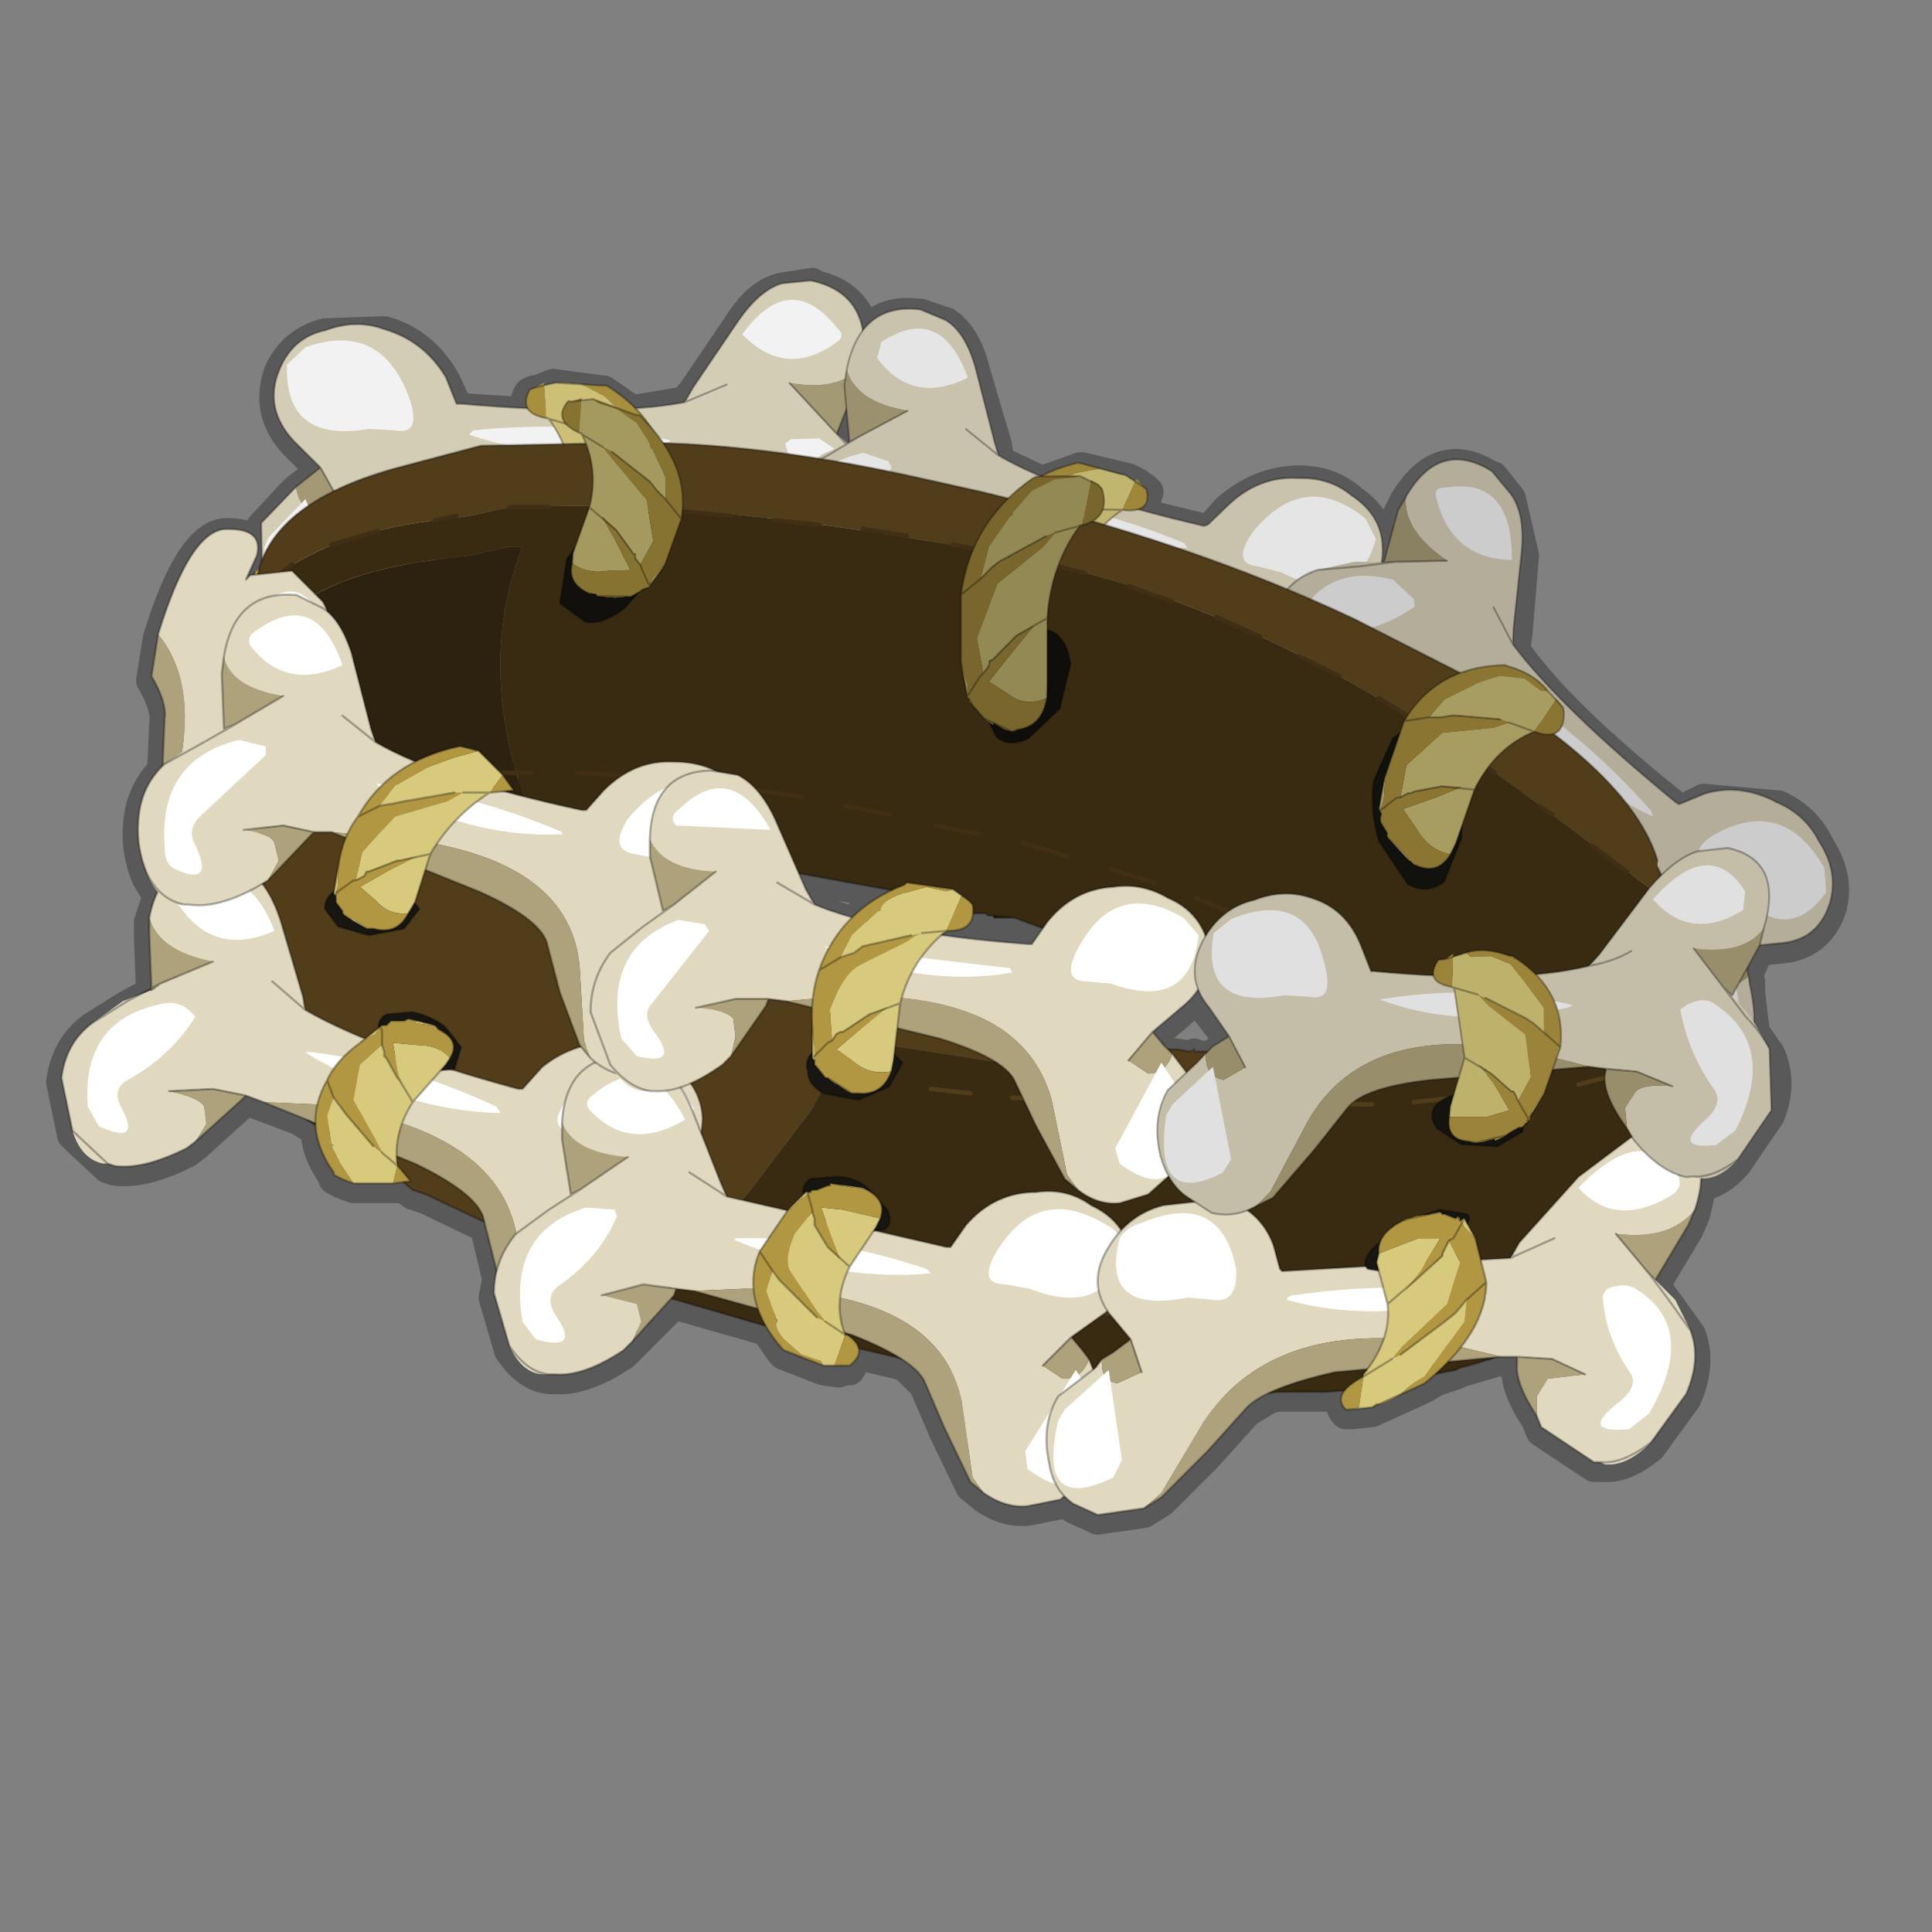 <?xml version="1.0" encoding="UTF-8" standalone="no"?>
<svg xmlns:xlink="http://www.w3.org/1999/xlink" height="440.0px" width="440.0px" xmlns="http://www.w3.org/2000/svg">
  <rect width="100%" height="100%" fill="#808080" stroke="none"/>
  <g transform="matrix(10.0, 0.0, 0.0, 10.0, 0.0, 0.0)">
    <use height="44.0" transform="matrix(1.0, 0.0, 0.0, 1.0, 0.0, 0.0)" width="44.0" xlink:href="#shape0"/>
    <use height="20.95" transform="matrix(0.86, 0.0, 0.0, 0.931, 5.686, 6.263)" width="43.95" xlink:href="#sprite0"/>
    <use height="24.45" transform="matrix(1.0, 0.0, 0.0, 1.0, 1.4, 10.1)" width="37.35" xlink:href="#shape4"/>
    <use height="3.35" transform="matrix(0.064, -0.928, 0.858, 0.07, 12.47, 14.091)" width="5.45" xlink:href="#sprite4"/>
    <use height="3.7" transform="matrix(-0.027, 0.931, -0.86, -0.029, 25.151, 10.813)" width="6.6" xlink:href="#sprite5"/>
    <use height="4.35" transform="matrix(-0.272, 0.882, -0.815, -0.295, 35.821, 15.707)" width="5.9" xlink:href="#sprite6"/>
    <use height="16.75" transform="matrix(-0.087, -0.926, 0.856, -0.094, 26.564, 28.201)" width="8.1" xlink:href="#sprite7"/>
  </g>
  <defs>
    <g id="shape0" transform="matrix(1.0, 0.0, 0.0, 1.0, 0.0, 0.0)">
      <path d="M44.0 44.0 L0.0 44.0 0.0 0.0 44.0 0.0 44.0 44.0" fill="#43adca" fill-opacity="0.0" fill-rule="evenodd" stroke="none"/>
      <path d="M34.0 10.85 L34.4 11.35 34.7 12.65 34.55 14.45 34.5 14.8 Q35.5 16.25 38.2 18.4 L38.3 18.45 38.8 18.2 40.5 18.35 Q41.15 18.65 41.45 19.3 41.9 20.0 41.7 20.7 41.4 21.55 40.5 21.6 L40.05 21.65 39.8 22.2 39.85 22.35 39.85 22.6 39.95 23.45 39.95 23.5 40.3 24.0 Q40.6 24.65 40.3 25.4 L39.55 26.5 Q39.15 26.95 38.75 27.0 L38.6 27.65 38.45 28.0 37.7 29.25 37.55 29.1 38.0 29.7 38.5 30.4 Q38.75 31.05 38.4 31.85 L37.6 32.95 Q37.0 33.45 36.5 33.4 L36.45 33.4 36.3 33.4 35.1 32.6 35.0 32.35 Q34.5 31.6 34.55 31.15 L34.55 31.0 34.2 31.0 34.1 31.0 33.25 31.25 33.15 31.3 32.7 31.45 32.45 31.6 32.35 31.65 31.25 32.15 30.8 32.2 30.65 32.2 Q30.45 32.0 30.65 31.8 L30.2 31.8 29.1 31.8 28.9 31.85 28.4 32.15 27.5 33.15 26.45 34.2 26.05 34.45 25.0 34.6 24.45 34.35 24.25 34.2 24.15 34.25 23.4 34.4 Q22.9 34.45 22.4 34.1 L22.1 33.85 21.5 32.6 21.05 31.55 20.6 31.1 19.55 30.85 19.35 31.2 19.25 31.2 19.1 31.25 18.75 31.2 17.85 30.85 17.8 30.8 17.45 30.3 15.35 29.7 14.4 30.65 14.2 30.85 Q13.3 31.45 12.65 31.4 L12.5 31.4 Q12.0 31.35 11.6 30.75 L11.25 29.55 11.35 29.05 11.3 29.0 11.05 27.95 9.7 27.3 9.4 27.2 9.2 27.05 8.95 27.05 8.05 27.05 Q7.75 26.95 7.6 26.85 L7.6 26.8 Q7.2 26.25 7.2 25.75 L6.8 25.5 6.0 25.2 5.6 25.05 5.5 25.15 4.45 26.1 4.25 26.25 Q3.25 26.75 2.6 26.65 L2.45 26.6 1.65 25.85 1.4 24.65 Q1.5 23.85 2.1 23.4 L2.9 22.9 3.65 22.5 3.45 22.65 3.4 21.35 3.4 21.0 3.6 20.4 3.35 20.0 Q3.1 19.4 3.15 18.8 3.2 18.05 3.7 17.55 L3.75 16.45 Q3.8 16.1 3.45 15.5 L3.6 14.55 Q4.35 12.1 5.2 12.15 5.7 12.15 5.85 12.4 L5.95 12.0 6.6 11.3 6.75 11.15 6.95 11.0 7.3 10.7 6.7 10.1 Q6.05 9.4 6.35 8.5 6.65 7.8 7.4 7.6 L8.75 7.55 Q9.65 7.8 10.15 8.7 L10.4 9.25 Q10.45 9.2 10.5 9.3 L12.0 9.4 Q11.9 9.2 12.05 8.95 L12.15 8.9 12.2 8.9 12.35 8.85 12.6 8.75 13.7 8.9 13.75 8.9 14.4 9.35 15.6 9.15 15.8 8.9 16.85 7.35 Q17.3 6.65 17.85 6.55 L18.5 6.45 18.55 6.5 Q19.5 6.7 19.7 7.6 20.1 7.05 20.9 7.15 L20.95 7.15 21.55 7.35 Q22.0 7.65 22.2 8.45 L22.7 10.15 22.75 10.5 23.7 10.95 23.9 10.9 24.6 10.65 24.65 10.65 25.7 10.9 25.9 11.0 26.1 11.15 26.15 11.2 26.0 11.7 27.45 12.05 27.55 12.05 27.95 11.6 Q28.7 10.95 29.6 10.95 30.3 10.95 30.8 11.4 31.4 11.8 31.5 12.55 L31.5 12.9 Q31.7 11.95 31.85 11.7 L32.0 11.4 Q32.8 10.1 33.95 10.85 L34.0 10.85 M34.5 14.8 L34.0 13.9 M33.0 16.4 L32.85 16.45 32.55 16.45 32.2 16.5 32.0 16.55 31.85 16.9 31.55 17.8 31.4 18.5 31.45 18.5 31.5 18.45 31.85 18.3 31.9 18.3 32.1 18.2 32.15 18.15 32.2 18.15 32.85 18.0 33.2 18.0 33.6 18.05 33.9 17.6 34.0 17.45 33.35 16.75 33.0 16.4 32.9 16.3 32.8 16.15 32.6 16.0 32.45 16.15 32.1 16.4 32.1 16.45 32.0 16.55 M32.6 16.0 L32.5 15.95 32.0 15.55 31.1 15.3 M33.9 17.6 L34.7 18.2 34.0 17.45 M32.1 16.45 L32.05 16.4 31.25 16.55 30.95 16.65 30.7 16.65 30.25 17.3 29.25 18.0 28.55 18.05 Q28.05 18.05 27.65 17.7 L27.4 17.35 26.95 16.15 26.6 15.05 Q26.4 14.5 25.1 13.9 L24.55 13.65 24.5 14.0 24.8 14.4 24.55 14.8 24.35 14.95 24.35 15.25 24.15 16.2 23.4 16.9 22.7 16.85 22.55 16.75 22.4 16.45 22.35 16.45 22.35 16.4 22.2 16.2 22.15 16.15 22.05 16.05 22.05 16.0 21.95 15.4 21.9 15.15 21.85 13.65 22.15 12.7 21.75 12.55 21.35 12.45 21.3 12.6 20.35 13.6 20.05 13.75 Q19.15 14.25 18.5 14.2 L18.4 14.15 Q18.0 14.05 17.7 13.7 L17.65 13.6 17.15 13.2 17.0 13.0 Q16.4 12.25 16.35 11.8 L15.55 11.75 15.5 11.95 15.1 13.0 14.8 13.5 14.7 13.55 14.65 13.6 14.6 13.6 14.2 13.9 13.3 14.2 12.75 13.8 12.8 13.2 12.5 13.0 Q12.25 12.7 12.35 12.45 12.5 12.3 12.8 12.25 L12.9 11.7 12.15 11.75 Q10.65 11.95 10.3 12.45 L10.05 12.85 9.6 13.45 8.8 14.5 8.45 14.75 8.0 14.9 8.0 14.95 8.45 16.7 8.55 17.0 9.45 17.45 Q9.9 17.2 10.45 17.1 L10.5 17.1 10.9 17.2 11.4 17.7 11.7 17.7 11.8 17.7 14.2 17.75 Q14.7 17.4 15.35 17.45 L16.3 17.65 16.8 17.75 17.25 18.1 22.8 19.2 Q25.6 19.9 28.0 20.85 L28.5 20.65 29.8 20.55 Q30.65 20.8 31.0 21.65 L31.2 22.25 31.25 22.25 32.7 22.35 Q32.6 22.2 32.75 22.0 L32.9 21.9 32.95 21.9 33.4 21.75 34.4 21.85 34.45 21.85 35.05 22.35 36.2 22.15 36.35 21.9 36.45 20.85 Q36.5 20.25 35.5 19.05 L34.7 18.2 M31.85 16.9 L31.75 16.95 Q31.4 17.25 31.3 17.9 31.2 18.6 31.4 19.25 31.65 19.95 32.05 20.2 32.5 20.45 32.85 20.2 L33.25 19.2 33.3 18.85 33.15 19.3 33.0 19.5 Q32.75 20.05 32.25 19.8 L32.25 19.75 32.15 19.75 31.75 19.35 31.6 19.15 31.6 19.1 31.55 19.05 31.5 18.75 31.45 18.7 31.45 18.6 31.4 18.5 M32.7 22.35 L33.05 22.6 33.1 22.6 33.6 22.75 M33.1 22.6 L33.2 22.75 33.4 23.3 33.4 23.9 33.35 24.2 33.95 24.5 34.5 25.0 34.6 25.15 34.6 25.25 34.75 25.5 34.8 25.6 35.1 25.1 35.1 25.0 35.2 24.9 35.4 24.45 35.45 24.25 35.5 23.9 35.15 23.55 34.9 23.4 34.7 23.25 33.85 22.8 M28.3 24.45 L28.2 24.05 28.0 23.7 27.65 24.0 27.55 24.05 27.45 24.15 27.25 24.3 27.05 24.5 26.75 24.7 26.55 24.95 Q26.2 25.65 26.45 26.45 L26.6 26.9 26.65 27.0 26.95 27.4 27.0 27.45 Q27.2 27.7 27.6 27.75 L28.45 27.7 28.6 27.6 28.95 27.4 29.9 26.35 30.65 25.4 30.95 25.2 Q31.5 24.85 32.55 24.65 L32.75 24.65 33.05 24.6 33.25 24.6 33.35 24.2 M36.2 22.15 L36.4 22.1 36.35 22.0 36.35 21.9 M35.5 23.9 L35.45 23.1 35.4 22.95 35.05 22.35 M38.85 24.7 L37.85 24.8 37.75 24.8 37.2 24.55 37.1 24.5 37.05 24.5 36.55 24.45 36.55 24.6 36.55 24.65 Q36.5 25.1 37.05 25.85 L37.1 26.05 37.15 26.05 37.4 26.35 M37.1 24.5 L36.5 23.75 36.35 23.35 36.4 22.1 M35.4 24.45 L36.15 24.45 36.55 24.45 M38.9 21.9 L39.3 21.75 39.6 21.7 39.7 21.65 40.05 21.65 M39.7 21.65 L39.8 22.1 39.8 22.2 M39.95 23.5 L39.8 23.9 M33.6 18.05 L33.3 18.85 M37.1 26.05 Q36.55 26.2 35.95 26.9 L34.6 28.4 34.4 28.75 35.4 28.3 M33.25 24.6 L33.15 25.0 33.05 25.25 32.95 25.55 Q32.95 26.0 33.45 26.1 L33.5 26.1 33.6 26.1 34.05 26.05 34.15 26.05 34.3 25.95 34.4 25.9 34.6 25.75 34.7 25.75 34.75 25.65 34.8 25.6 M33.15 25.0 L32.95 25.1 32.65 25.3 Q32.5 25.55 32.7 25.8 L33.3 26.2 34.1 26.2 34.65 25.85 34.75 25.65 M28.45 27.7 L29.0 28.45 29.15 29.0 29.2 29.05 31.2 29.05 31.15 29.0 Q31.0 28.85 31.25 28.55 L31.5 28.3 31.95 27.9 32.0 27.9 32.05 27.9 32.1 27.85 32.8 27.65 33.4 27.75 33.4 28.0 33.6 28.3 33.8 28.85 34.4 28.75 M31.5 28.3 L31.4 28.65 31.35 28.85 31.45 29.15 31.55 29.45 31.6 29.8 32.0 29.5 32.05 29.45 32.25 29.3 32.85 28.7 32.85 28.65 32.9 28.55 33.0 28.35 33.1 28.3 33.3 27.95 32.9 27.75 32.85 27.75 32.8 27.7 32.1 27.85 M33.3 27.95 L33.35 27.85 33.4 28.0 M32.7 31.45 L33.05 31.1 33.3 30.8 33.85 29.65 33.85 29.6 33.85 29.3 33.55 29.55 33.4 29.7 33.4 29.75 33.15 30.0 32.9 30.2 31.7 31.05 31.45 31.25 31.05 31.45 30.65 31.8 M33.8 28.85 L33.85 29.3 M34.55 31.0 L35.35 31.05 36.1 31.4 M33.05 31.1 L34.1 31.0 M37.55 29.1 L36.8 28.2 M36.55 24.65 L35.2 24.9 M23.9 10.9 L23.75 11.0 23.15 11.45 23.0 11.6 22.7 12.15 23.2 11.95 23.45 11.9 23.6 11.85 23.7 11.85 24.65 11.75 M23.75 11.0 L23.7 10.95 M26.0 11.7 L25.6 11.75 25.55 11.75 25.3 11.9 24.9 12.35 24.65 12.9 24.6 13.05 24.55 13.65 M25.0 11.7 L25.55 11.75 25.55 11.7 25.6 11.75 M15.6 9.15 L16.55 8.8 M13.0 9.8 L12.45 9.65 12.55 9.8 12.9 10.4 13.0 11.0 12.95 11.25 13.35 11.4 13.65 11.6 13.7 11.65 14.15 12.0 14.2 12.05 14.2 12.15 14.35 12.3 14.6 12.65 14.65 12.65 14.65 12.6 14.9 12.2 14.9 12.1 15.1 11.55 15.15 11.3 15.15 10.95 14.7 10.6 14.45 10.45 14.3 10.35 14.25 10.3 13.25 9.85 M12.45 9.65 L12.4 9.65 12.0 9.4 M12.95 11.25 L12.9 11.7 M15.15 10.95 L15.0 10.2 14.95 10.05 14.4 9.35 M15.1 11.55 L15.2 11.55 15.55 11.55 15.9 11.5 16.3 11.55 17.05 11.6 17.45 11.8 18.0 10.95 M15.2 11.55 L15.35 11.7 15.5 11.95 M15.55 11.75 L15.55 11.55 M16.3 11.55 L16.35 11.7 16.35 11.8 M18.0 8.85 L18.9 9.7 18.95 9.8 19.0 9.8 19.0 9.85 19.05 9.9 19.3 9.45 19.25 8.9 19.3 8.7 19.3 8.5 19.7 7.6 M19.0 9.85 L19.3 10.2 19.35 10.2 19.5 10.1 19.35 10.15 19.3 9.45 M20.7 9.45 L19.55 10.05 19.5 10.1 M19.3 10.2 L19.05 10.35 M17.65 13.6 L17.55 13.45 17.35 12.25 17.4 12.05 17.45 11.8 M21.35 12.45 L20.65 12.3 20.5 12.35 20.4 12.35 19.8 12.45 M23.2 16.7 Q23.7 16.65 23.8 16.0 L23.85 15.65 23.85 15.0 23.8 15.0 23.15 14.85 23.0 14.75 22.6 15.1 22.55 15.2 22.55 15.25 22.4 15.45 22.35 15.5 22.05 15.85 22.05 15.95 22.05 16.0 M14.65 12.65 L14.6 12.7 14.6 12.75 14.55 12.75 14.55 13.0 14.65 13.1 14.75 13.4 14.75 13.45 14.75 13.5 14.8 13.5 M12.8 12.25 L12.75 12.35 12.7 12.6 Q12.7 13.1 13.25 13.35 L13.65 13.4 13.9 13.15 13.95 13.15 14.1 13.05 14.2 13.0 14.4 12.85 14.5 12.8 14.55 12.75 M14.6 12.7 L14.65 12.65 M13.25 13.35 L13.1 13.3 13.05 13.3 13.45 13.65 13.5 13.65 13.55 13.7 13.6 13.7 14.25 13.75 14.35 13.7 14.55 13.6 14.6 13.6 M13.65 13.4 L14.0 13.35 Q14.35 13.3 14.5 13.05 L14.55 13.0 M12.8 13.2 L13.05 13.3 M14.2 17.75 L13.75 18.1 13.35 18.55 13.25 18.55 11.95 18.25 11.55 18.15 11.2 18.15 11.15 18.15 10.85 18.4 Q10.6 18.55 10.4 18.8 L9.95 19.35 9.8 19.55 9.7 19.9 10.9 20.4 Q12.25 21.0 12.45 21.55 L12.6 22.15 12.75 22.7 13.2 23.9 13.25 23.95 13.35 23.9 13.65 23.85 13.45 23.15 Q13.45 22.4 13.9 21.8 L14.65 21.2 15.35 20.7 15.1 20.85 14.8 19.6 M15.2 18.05 Q15.55 17.65 16.15 17.65 L16.2 17.65 16.3 17.65 M15.35 20.7 L16.3 19.95 M13.25 23.95 Q12.75 24.05 12.35 24.4 L11.9 24.9 11.8 24.9 10.3 24.5 9.95 24.55 9.8 24.7 9.45 25.15 9.4 25.2 9.15 25.7 9.05 26.4 9.45 26.6 Q10.8 27.25 11.0 27.8 L11.05 27.95 M14.05 23.85 L13.65 23.85 M12.9 25.25 Q13.1 24.15 14.3 24.15 L14.35 24.15 14.95 24.35 15.15 24.5 15.65 24.7 15.75 24.8 16.45 24.35 16.65 24.15 16.9 23.9 17.45 23.0 17.5 22.85 16.75 22.85 M17.25 18.1 L17.65 18.75 18.25 20.0 20.35 20.4 20.6 20.25 20.65 20.2 21.7 20.35 21.95 20.5 22.05 20.6 22.15 20.7 22.15 20.9 22.45 20.9 22.5 20.95 22.6 20.95 23.1 21.0 23.75 21.25 23.85 21.1 Q24.45 20.35 25.35 20.3 26.0 20.2 26.6 20.55 27.25 20.8 27.45 21.45 L28.0 20.85 M21.1 21.35 L21.55 21.3 21.6 21.3 Q22.15 21.3 22.15 20.9 M21.55 21.3 L21.45 21.4 23.4 21.6 23.5 21.6 23.75 21.25 M18.25 20.0 L18.35 20.35 18.55 20.7 19.4 21.0 Q19.8 20.6 20.35 20.4 M18.55 20.7 L17.7 20.2 M19.4 21.0 L18.9 21.65 18.9 21.7 18.65 22.2 19.15 21.9 19.3 21.85 19.45 21.8 19.65 21.65 19.75 21.65 20.75 21.4 M17.5 22.85 L17.9 22.9 18.5 23.05 18.55 22.85 18.65 22.2 M26.65 27.0 L26.15 27.3 25.5 27.5 Q25.0 27.55 24.55 27.2 L24.25 26.95 23.6 25.75 23.35 25.2 20.35 24.8 20.25 24.85 19.55 25.15 18.75 25.0 18.7 25.0 18.4 24.5 18.4 24.35 16.9 23.9 M18.5 23.05 L18.5 23.5 18.5 23.6 18.5 23.65 18.5 24.1 18.5 24.2 18.55 24.15 18.85 23.9 18.85 23.85 18.95 23.8 19.05 23.7 19.05 23.65 19.1 23.65 19.15 23.6 19.2 23.6 19.8 23.2 19.85 23.2 19.95 23.15 20.05 23.1 20.5 22.95 20.55 22.85 20.8 22.25 21.1 21.75 21.45 21.4 M20.35 24.8 L20.55 24.3 20.4 24.05 20.35 24.25 20.3 24.5 Q20.1 25.05 19.55 25.0 L19.5 25.0 19.45 25.0 19.4 25.0 18.85 24.65 18.8 24.65 18.6 24.4 18.55 24.35 18.55 24.25 18.5 24.2 M18.4 24.35 L18.5 24.1 M23.35 25.2 L23.1 24.7 22.85 24.4 21.4 23.75 20.45 23.5 20.4 23.95 20.4 24.05 M20.5 22.95 L20.45 23.5 M31.0 13.0 L31.45 13.0 31.75 12.95 31.5 12.9 M29.15 16.1 Q28.8 15.85 28.8 15.2 L29.0 13.95 29.5 13.35 M32.1 16.4 L32.05 16.4 M22.7 12.15 L22.6 12.6 22.6 12.85 22.55 13.05 22.55 13.3 22.55 13.6 22.6 13.95 22.65 13.9 22.7 13.9 22.95 13.65 23.0 13.6 23.15 13.5 23.25 13.45 23.3 13.4 23.9 13.2 24.2 13.1 24.6 13.05 M22.6 12.85 L22.4 12.8 22.15 12.7 M21.85 13.65 L22.35 13.25 22.55 13.05 M24.5 14.0 L24.45 14.15 24.35 14.4 Q24.2 14.85 23.7 14.75 L23.65 14.75 23.55 14.7 23.5 14.7 23.15 14.55 22.95 14.4 22.95 14.35 22.85 14.35 22.75 14.15 22.65 14.1 22.65 14.05 22.65 14.3 Q22.65 14.6 23.0 14.75 M22.65 14.05 L22.65 14.0 22.6 13.95 M24.35 14.95 L23.85 15.0 M22.55 16.75 L22.45 16.45 22.4 16.45 M22.6 20.95 L22.65 21.0 23.1 21.0 M25.7 24.25 L26.0 23.85 26.25 23.6 26.9 23.05 27.3 22.65 Q27.1 22.15 27.4 21.55 L27.45 21.45 M26.25 23.6 L26.5 23.9 26.6 24.0 26.8 24.0 27.1 24.05 27.2 24.0 27.2 24.05 27.3 24.05 27.45 24.05 27.5 24.05 27.55 24.05 M26.6 24.0 L26.7 24.1 26.85 24.3 27.05 24.5 M28.0 23.7 L27.5 23.05 27.3 22.65 M22.75 10.5 L22.0 9.85 M7.75 11.5 L7.65 11.3 7.3 10.7 M5.85 12.4 L5.85 12.8 5.9 13.1 6.05 13.55 6.1 13.7 6.15 13.75 6.75 14.5 Q7.0 14.8 7.4 14.85 L7.65 14.9 8.0 14.9 M8.55 17.0 L7.8 16.4 M9.45 17.45 Q9.05 17.65 8.75 17.95 L8.65 18.05 8.15 18.7 8.65 18.45 8.95 18.4 9.2 18.35 9.25 18.35 10.55 18.15 11.15 18.15 M11.4 17.7 L11.45 17.75 11.7 18.1 11.55 18.15 M5.85 12.8 L5.6 13.3 5.7 13.2 5.85 13.1 5.9 13.1 M3.7 17.55 L3.75 17.5 4.15 17.25 4.65 17.0 5.35 16.6 5.1 16.7 5.05 15.45 5.1 15.05 Q5.3 13.9 6.1 13.7 M5.35 16.6 L6.45 15.95 M12.6 22.15 L9.5 20.45 9.5 20.55 9.55 20.8 9.2 21.25 8.4 21.4 7.7 21.2 7.4 20.8 7.6 20.4 7.7 19.85 7.85 19.35 7.4 19.05 7.15 19.05 7.1 19.1 6.1 20.15 6.0 20.25 6.4 21.1 6.9 22.8 6.95 23.1 8.3 23.75 8.65 23.5 8.8 23.2 8.85 23.2 9.4 23.15 Q9.85 23.25 10.15 23.5 L10.5 23.95 10.35 24.45 10.3 24.5 M5.2 19.7 Q5.5 19.75 5.7 19.95 L6.0 20.25 M4.6 19.7 L4.95 19.7 M6.0 18.95 L6.45 18.9 7.15 19.05 M3.6 20.4 L4.0 19.9 M3.65 22.5 L4.05 22.35 4.85 22.0 M6.95 23.1 L6.2 22.45 M7.6 20.4 L7.6 20.45 7.65 20.45 7.7 20.4 7.85 20.3 8.05 20.15 8.1 20.15 8.3 20.05 8.35 19.95 8.4 19.95 9.05 19.7 9.1 19.7 9.2 19.7 9.8 19.55 M7.4 19.05 L7.55 19.05 7.9 19.2 7.95 19.1 8.15 18.7 M7.9 19.2 L7.85 19.35 M9.5 20.55 L9.45 20.65 9.3 20.9 Q9.05 21.4 8.5 21.25 L8.0 21.05 7.85 20.95 7.8 20.9 7.8 20.85 7.65 20.45 M8.3 23.75 L8.25 23.8 8.2 23.85 7.85 24.2 7.6 24.45 7.45 24.7 7.6 25.1 7.75 25.3 7.8 25.35 7.9 25.5 8.45 26.15 M9.95 24.55 L10.15 24.35 10.25 24.2 Q10.5 23.8 10.0 23.55 L9.95 23.5 9.5 23.35 9.3 23.3 9.2 23.35 9.15 23.35 8.85 23.2 M9.4 25.2 L9.35 25.15 9.2 24.95 9.1 24.7 9.05 24.65 8.8 24.2 8.75 24.15 8.75 24.05 8.7 23.95 8.7 23.9 8.7 23.85 8.7 23.55 8.65 23.5 8.7 23.45 8.65 23.5 M9.7 19.9 L9.5 20.45 M7.45 24.7 L7.25 25.25 7.2 25.65 7.2 25.75 M9.2 27.05 L9.35 27.0 9.1 26.7 9.05 26.65 8.7 26.35 M9.05 26.65 L9.05 26.4 M11.35 29.05 L11.75 28.2 12.5 27.65 13.2 27.2 13.0 27.3 12.8 26.05 M5.6 25.05 L4.85 24.9 3.85 24.95 M7.2 25.65 L6.8 25.5 M31.45 29.15 L31.2 29.05 M28.9 31.85 Q29.45 31.55 30.4 31.35 L31.15 31.25 31.55 30.6 31.65 29.95 31.6 29.8 M15.75 24.8 L16.0 25.4 16.0 25.55 16.0 25.85 16.4 27.0 16.55 27.35 16.95 27.5 17.85 27.8 17.95 27.65 18.3 27.3 Q18.25 27.1 18.45 26.95 L19.05 26.9 Q19.45 26.9 19.75 27.15 L20.2 27.65 Q20.35 27.95 20.15 28.1 L19.85 28.25 21.55 28.5 21.65 28.5 22.0 28.0 Q22.65 27.25 23.6 27.25 24.3 27.15 24.85 27.55 L25.55 28.15 Q25.95 27.7 26.5 27.55 L26.95 27.4 M25.25 30.0 L25.2 30.0 25.1 30.05 24.4 30.55 24.65 30.85 24.8 31.05 24.9 31.3 24.95 31.25 25.1 31.05 25.35 30.9 25.75 30.6 25.25 30.0 25.25 29.95 25.2 30.0 M25.25 29.95 L25.05 29.5 M24.05 33.9 L24.25 34.2 M24.9 31.3 L24.65 31.45 M31.05 31.45 L31.05 31.4 31.15 31.25 M26.0 31.35 L25.75 30.6 M23.75 31.2 L24.4 30.55 M17.85 27.8 L17.5 28.3 17.35 28.6 17.3 28.6 17.6 29.05 17.75 29.25 17.9 29.4 18.8 30.2 19.0 30.4 19.25 30.5 19.25 30.45 19.15 29.65 19.3 29.05 19.35 28.95 19.15 28.8 18.85 28.5 18.85 28.45 18.55 28.0 18.55 27.95 18.55 27.85 18.5 27.7 18.5 27.65 18.4 27.3 18.35 27.25 18.3 27.3 M19.35 28.95 L19.6 28.6 19.85 28.25 19.95 28.05 20.05 27.85 Q20.2 27.45 19.75 27.2 L19.65 27.15 18.9 27.05 18.9 27.1 18.85 27.1 18.4 27.3 M17.3 28.6 Q17.15 29.05 17.15 29.45 L17.25 29.85 17.45 30.3 M20.6 31.1 L19.4 30.5 19.25 30.45 M19.25 30.5 L19.3 30.5 19.55 30.85 M16.0 25.4 Q15.85 25.55 16.0 25.85 M16.55 27.35 L15.7 26.8 M13.2 27.2 L14.3 26.45 M17.25 29.85 L15.8 29.5 15.4 29.45 15.35 29.6 15.35 29.7 M31.75 12.95 L32.95 12.9 M32.95 25.1 L30.95 25.2" fill="none" stroke="#000000" stroke-linecap="round" stroke-linejoin="round" stroke-opacity="0.302" stroke-width="0.7"/>
    </g>
    <g id="sprite0" transform="matrix(1.0, 0.0, 0.0, 1.0, 18.5, 10.35)">
      <use height="16.3" transform="matrix(-0.043, 1.018, 1.042, -0.024, -18.111, -9.929)" width="8.65" xlink:href="#sprite1"/>
      <use height="16.3" transform="matrix(-0.157, 0.987, -0.987, -0.157, 12.145, -7.455)" width="10.2" xlink:href="#sprite2"/>
      <use height="16.4" transform="matrix(-0.423, 0.905, -0.876, -0.484, 25.434, 0.548)" width="11.1" xlink:href="#sprite3"/>
    </g>
    <g id="sprite1" transform="matrix(1.0, 0.0, 0.0, 1.0, 4.3, 8.15)">
      <use height="16.3" transform="matrix(1.0, 0.0, 0.0, 1.0, -4.3, -8.15)" width="8.65" xlink:href="#shape1"/>
    </g>
    <g id="shape1" transform="matrix(1.0, 0.0, 0.0, 1.0, 4.3, 8.15)">
      <path d="M-1.4 2.65 Q-1.1 0.75 -1.5 -3.05 L-1.5 -3.15 -2.15 -3.45 Q-3.05 -4.05 -3.35 -5.1 -3.6 -5.8 -3.35 -6.55 -3.2 -7.4 -2.4 -7.7 -1.5 -8.05 -0.7 -7.25 L-0.05 -6.55 0.75 -6.05 1.05 -6.55 Q0.95 -7.05 0.4 -7.15 L0.55 -7.3 1.25 -8.0 2.9 -7.9 3.95 -7.0 4.3 -6.3 Q4.45 -5.7 4.2 -5.1 L3.85 -4.8 2.15 -4.15 Q-0.4 -3.0 0.7 1.8 L1.05 3.1 1.1 3.55 1.2 4.35 1.65 5.35 Q1.55 4.55 1.7 4.4 1.85 4.25 2.05 4.25 L2.6 4.35 2.85 4.55 Q3.7 5.4 3.85 6.1 L3.85 6.25 3.9 6.4 Q4.0 6.95 3.4 7.45 L2.3 8.1 Q1.45 8.25 0.7 7.75 L-0.05 7.15 -0.55 6.55 -0.75 6.35 -0.1 7.0 0.7 7.75 -0.1 7.0 -0.75 6.35 -1.8 5.3 Q-1.55 6.7 -2.25 7.15 -3.9 7.3 -4.25 5.75 L-4.25 5.7 -4.2 5.0 Q-4.05 4.45 -3.35 3.95 L-1.75 2.85 -1.4 2.65 -1.8 3.7 -1.4 2.65 M3.4 7.45 Q3.9 6.9 3.85 6.25 3.9 6.9 3.4 7.45" fill="#d4cdb6" fill-rule="evenodd" stroke="none"/>
      <path d="M4.2 -5.1 L4.0 -4.7 2.85 -3.85 1.85 -3.15 Q1.35 -2.75 1.15 -1.1 L1.05 3.1 0.7 1.8 Q-0.4 -3.0 2.15 -4.15 L3.85 -4.8 4.2 -5.1 M1.1 3.55 L1.25 3.55 Q1.7 3.6 2.6 4.35 L2.05 4.25 Q1.85 4.25 1.7 4.4 1.55 4.55 1.65 5.35 L1.2 4.35 1.1 3.55 M-0.55 6.55 L-1.85 7.05 -2.25 7.15 Q-1.55 6.7 -1.8 5.3 L-0.75 6.35 -0.55 6.55 M-0.05 -6.55 L0.25 -6.95 0.4 -7.15 Q0.95 -7.05 1.05 -6.55 L0.75 -6.05 -0.05 -6.55" fill="#a49975" fill-rule="evenodd" stroke="none"/>
      <path d="M-0.05 -6.55 L-0.7 -7.25 Q-1.5 -8.05 -2.4 -7.7 -3.2 -7.4 -3.35 -6.55 -3.6 -5.8 -3.35 -5.1 -3.05 -4.05 -2.15 -3.45 L-1.5 -3.15 -1.5 -3.05 Q-1.1 0.75 -1.4 2.65 L-1.8 3.7 M0.4 -7.15 L0.55 -7.3 1.25 -8.0 2.9 -7.9 3.95 -7.0 4.3 -6.3 Q4.45 -5.7 4.2 -5.1 L4.0 -4.7 2.85 -3.85 1.85 -3.15 Q1.35 -2.75 1.15 -1.1 L1.05 3.1 1.1 3.55 1.25 3.55 Q1.7 3.6 2.6 4.35 L2.85 4.55 Q3.7 5.4 3.85 6.1 L3.85 6.25 Q3.9 6.9 3.4 7.45 L2.3 8.1 Q1.45 8.25 0.7 7.75 L-0.1 7.0 -0.75 6.35 -0.55 6.55 -1.85 7.05 -2.25 7.15 Q-3.9 7.3 -4.25 5.75 L-4.25 5.7 -4.2 5.0 Q-4.05 4.45 -3.35 3.95 L-1.75 2.85 -1.4 2.65 M-0.05 -6.55 L0.25 -6.95 0.4 -7.15 M0.75 -6.05 L-0.05 -6.55 M1.1 3.55 L1.2 4.35 1.65 5.35 M-0.75 6.35 L-1.8 5.3" fill="none" stroke="#000000" stroke-linecap="round" stroke-linejoin="round" stroke-opacity="0.302" stroke-width="0.05"/>
      <path d="M-0.95 -5.35 L-0.9 -4.7 Q-0.75 -4.0 -1.65 -4.35 -3.55 -5.15 -2.95 -7.05 L-2.55 -7.5 Q-0.65 -7.5 -0.95 -5.35" fill="#f2f2f2" fill-rule="evenodd" stroke="none"/>
      <path d="M3.35 -6.15 Q3.25 -5.95 2.95 -6.0 1.7 -6.4 0.7 -6.9 L1.6 -7.8 1.85 -7.9 Q4.2 -7.85 3.35 -6.15" fill="#f2f2f2" fill-rule="evenodd" stroke="none"/>
      <path d="M-2.75 6.45 Q-2.9 6.7 -3.1 6.45 -4.55 5.2 -3.0 4.05 -1.9 5.2 -2.75 6.45" fill="#f2f2f2" fill-rule="evenodd" stroke="none"/>
      <path d="M1.7 6.5 L2.4 6.4 Q3.15 5.6 3.05 6.8 L2.7 7.2 Q0.65 8.05 -0.45 6.1 L-0.45 5.4 -0.35 5.25 Q0.75 5.6 1.7 6.5" fill="#f2f2f2" fill-rule="evenodd" stroke="none"/>
      <path d="M-0.5 2.3 L-0.45 2.3 -0.5 2.35 -0.5 2.3" fill="#e6e2dd" fill-rule="evenodd" stroke="none"/>
      <path d="M-0.45 2.3 L-0.5 2.3 Q-1.05 -0.1 -0.85 -2.7 L-0.75 -2.8 Q0.05 -0.45 -0.45 2.3" fill="#f2f2f2" fill-rule="evenodd" stroke="none"/>
      <path d="M2.85 0.05 L2.9 1.05 2.6 1.6 2.05 1.5 Q1.8 1.25 1.7 0.75 1.5 0.25 1.6 -0.2 1.65 -0.6 1.85 -0.8 L2.45 -0.7 2.85 0.05" fill="#151410" fill-rule="evenodd" stroke="none"/>
      <path d="M2.85 0.05 L2.9 1.05 2.6 1.6 2.05 1.5 Q1.8 1.25 1.7 0.75 1.5 0.25 1.6 -0.2 1.65 -0.6 1.85 -0.8 L2.45 -0.7 2.85 0.05 Z" fill="none" stroke="#000000" stroke-linecap="round" stroke-linejoin="round" stroke-opacity="0.302" stroke-width="0.05"/>
      <path d="M0.05 1.75 L-0.55 1.6 -1.2 1.05 -1.6 0.6 -1.9 0.0 -1.95 -0.5 -1.95 -0.65 -1.85 -1.15 -1.95 -0.95 -1.1 -0.85 -0.9 -0.15 -1.1 -0.85 -1.1 -0.8 Q-0.3 -0.15 0.65 -0.15 L1.8 -0.4 2.05 -0.35 Q2.25 0.1 2.05 0.7 L1.9 1.25 1.3 0.6 0.8 0.15 1.05 0.6 1.5 1.2 1.5 1.25 1.6 1.25 1.8 1.45 1.1 1.65 Q0.35 1.55 0.1 1.25 L-0.65 0.15 -0.9 -0.15 -0.85 0.1 -0.3 1.25 -0.15 1.45 0.05 1.75 M2.75 0.4 L2.6 1.2 2.65 1.0 2.6 1.0 2.65 0.6 2.75 0.4 M2.25 1.7 L2.25 1.75 1.6 2.0 1.7 1.95 1.95 1.8 2.15 1.7 2.25 1.75 2.15 1.7 2.2 1.7 2.25 1.7 M0.65 -0.15 L1.05 0.6 0.65 -0.15 M-1.15 1.1 L-1.15 1.05 -1.2 1.05 -1.15 1.1" fill="#cdbf75" fill-rule="evenodd" stroke="none"/>
      <path d="M-1.95 -0.65 L-1.95 -0.5 -1.9 0.0 -1.6 0.6 -1.2 1.05 -0.55 1.6 0.05 1.75 -0.15 1.45 -0.3 1.25 -0.85 0.1 -0.9 -0.15 -0.65 0.15 0.1 1.25 Q0.35 1.55 1.1 1.65 L1.8 1.45 1.6 1.25 1.5 1.25 1.5 1.2 1.05 0.6 0.8 0.15 1.3 0.6 1.9 1.25 2.05 0.7 Q2.25 0.1 2.05 -0.35 2.6 -0.4 2.7 0.25 L2.7 0.3 2.75 0.4 2.65 0.6 2.6 1.0 2.65 1.0 2.6 1.2 2.55 1.25 2.5 1.3 2.4 1.55 2.3 1.65 2.25 1.65 2.25 1.7 2.2 1.7 2.15 1.7 1.8 1.45 2.15 1.7 1.95 1.8 1.7 1.95 1.6 2.0 0.4 2.25 Q-0.95 2.15 -1.85 0.65 L-1.85 0.55 -1.95 -0.65 M-1.1 -0.85 L-1.95 -0.95 -1.85 -1.15 -1.8 -1.3 Q-1.25 -1.6 -1.1 -0.85 L-1.1 -0.8 -1.1 -0.85 M0.05 1.75 L0.4 2.25 0.05 1.75 M-1.15 1.1 L-1.2 1.05 -1.15 1.05 -1.15 1.1 M2.7 0.3 L2.75 0.4 2.7 0.3 M2.3 1.65 L2.25 1.7 2.3 1.65" fill="#a88f3d" fill-rule="evenodd" stroke="none"/>
      <path d="M0.05 1.75 L-0.15 1.45 -0.3 1.25 -0.85 0.1 M-0.9 -0.15 L-1.1 -0.85 Q-1.25 -1.6 -1.8 -1.3 L-1.85 -1.15 -1.95 -0.65 -1.85 0.55 -1.85 0.65 Q-0.95 2.15 0.4 2.25 L0.05 1.75 M-1.1 -0.85 L-1.1 -0.8 Q-0.3 -0.15 0.65 -0.15 L1.8 -0.4 2.05 -0.35 Q2.6 -0.4 2.7 0.25 L2.7 0.3 M2.75 0.4 L2.6 1.2 2.55 1.25 2.5 1.3 2.4 1.55 2.3 1.65 M2.25 1.7 L2.25 1.75 1.6 2.0 0.4 2.25 M1.8 1.45 L1.6 1.25 1.5 1.25 1.5 1.2 1.05 0.6 0.65 -0.15 M2.75 0.4 L2.7 0.3 M2.15 1.7 L2.25 1.75 M2.25 1.7 L2.3 1.65 M1.8 1.45 L2.15 1.7" fill="none" stroke="#000000" stroke-linecap="round" stroke-linejoin="round" stroke-opacity="0.302" stroke-width="0.05"/>
    </g>
    <g id="sprite2" transform="matrix(1.0, 0.0, 0.0, 1.0, 5.1, 8.15)">
      <use height="16.3" transform="matrix(1.0, 0.0, 0.0, 1.0, -5.1, -8.15)" width="10.2" xlink:href="#shape2"/>
    </g>
    <g id="shape2" transform="matrix(1.0, 0.0, 0.0, 1.0, 5.1, 8.15)">
      <path d="M-1.9 2.3 Q-1.25 0.45 -1.05 -3.35 L-1.1 -3.45 -1.65 -3.9 Q-2.5 -4.6 -2.6 -5.65 -2.75 -6.45 -2.4 -7.1 -2.05 -7.95 -1.3 -8.1 -0.4 -8.3 0.25 -7.45 L0.85 -6.65 1.55 -6.0 1.9 -6.5 Q1.9 -7.0 1.35 -7.15 L1.55 -7.3 2.35 -7.9 Q3.1 -8.05 3.95 -7.5 L4.85 -6.5 5.1 -5.7 Q5.15 -5.1 4.85 -4.6 L4.45 -4.3 2.65 -3.95 Q-0.05 -3.15 0.3 1.8 L0.45 3.1 0.45 3.55 0.4 4.4 0.7 5.4 Q0.7 4.6 0.9 4.5 L1.3 4.4 1.8 4.55 2.05 4.8 Q2.75 5.8 2.75 6.55 L2.75 6.65 2.75 6.8 Q2.8 7.35 2.15 7.7 L0.95 8.15 Q0.1 8.2 -0.55 7.65 L-1.2 6.9 -1.6 6.25 -1.75 6.05 -1.2 6.75 -0.55 7.65 -1.2 6.75 -1.75 6.05 -2.6 4.85 Q-2.6 6.25 -3.35 6.6 -5.0 6.5 -5.1 4.95 L-5.1 4.9 -4.95 4.2 Q-4.75 3.65 -3.95 3.25 L-2.2 2.45 -1.9 2.3 -2.4 3.25 -1.9 2.3 M2.15 7.7 Q2.75 7.25 2.75 6.65 2.75 7.25 2.15 7.7" fill="#c9c2ac" fill-rule="evenodd" stroke="none"/>
      <path d="M4.85 -4.6 L4.55 -4.2 3.35 -3.5 2.2 -2.95 Q1.65 -2.65 1.25 -1.0 L0.45 3.1 0.3 1.8 Q-0.05 -3.15 2.65 -3.95 L4.45 -4.3 4.85 -4.6 M0.45 3.55 L0.6 3.55 Q1.1 3.7 1.8 4.55 L1.3 4.4 0.9 4.5 Q0.7 4.6 0.7 5.4 L0.4 4.4 0.45 3.55 M-1.6 6.25 L-2.95 6.6 -3.35 6.6 Q-2.6 6.25 -2.6 4.85 L-1.75 6.05 -1.6 6.25 M0.85 -6.65 L1.2 -6.95 1.35 -7.15 Q1.9 -7.0 1.9 -6.5 L1.55 -6.0 0.85 -6.65" fill="#9b916f" fill-rule="evenodd" stroke="none"/>
      <path d="M0.85 -6.65 L0.25 -7.45 Q-0.4 -8.3 -1.3 -8.1 -2.05 -7.95 -2.4 -7.1 -2.75 -6.45 -2.6 -5.65 -2.5 -4.6 -1.65 -3.9 L-1.1 -3.45 -1.05 -3.35 Q-1.25 0.45 -1.9 2.3 L-2.4 3.25 M1.35 -7.15 L1.55 -7.3 2.35 -7.9 Q3.1 -8.05 3.95 -7.5 L4.85 -6.5 5.1 -5.7 Q5.15 -5.1 4.85 -4.6 L4.55 -4.2 3.35 -3.5 2.2 -2.95 Q1.65 -2.65 1.25 -1.0 L0.45 3.1 0.45 3.55 0.6 3.55 Q1.1 3.7 1.8 4.55 L2.05 4.8 Q2.75 5.8 2.75 6.55 L2.75 6.65 Q2.75 7.25 2.15 7.7 L0.95 8.15 Q0.1 8.2 -0.55 7.65 L-1.2 6.75 -1.75 6.05 -2.6 4.85 M-1.6 6.25 L-2.95 6.6 -3.35 6.6 Q-5.0 6.5 -5.1 4.95 L-5.1 4.9 -4.95 4.2 Q-4.75 3.65 -3.95 3.25 L-2.2 2.45 -1.9 2.3 M0.85 -6.65 L1.2 -6.95 1.35 -7.15 M1.55 -6.0 L0.85 -6.65 M0.45 3.55 L0.4 4.4 0.7 5.4 M-1.75 6.05 L-1.6 6.25" fill="none" stroke="#000000" stroke-linecap="round" stroke-linejoin="round" stroke-opacity="0.302" stroke-width="0.05"/>
      <path d="M-0.25 -5.55 L-0.3 -4.9 Q-0.25 -4.2 -1.1 -4.65 -2.85 -5.75 -1.9 -7.55 L-1.45 -7.9 Q0.35 -7.65 -0.25 -5.55" fill="#e5e5e5" fill-rule="evenodd" stroke="none"/>
      <path d="M4.15 -5.7 L3.75 -5.65 Q2.5 -6.2 1.65 -6.85 L2.65 -7.6 2.95 -7.65 Q5.2 -7.3 4.15 -5.7" fill="#e5e5e5" fill-rule="evenodd" stroke="none"/>
      <path d="M-3.75 5.85 L-4.15 5.8 Q-5.35 4.4 -3.65 3.4 -2.75 4.75 -3.75 5.85" fill="#e5e5e5" fill-rule="evenodd" stroke="none"/>
      <path d="M0.6 6.6 Q0.9 6.85 1.3 6.6 2.2 5.9 1.95 7.0 L1.5 7.4 Q-0.6 7.9 -1.4 5.85 L-1.3 5.15 -1.15 5.05 Q-0.2 5.55 0.6 6.6" fill="#e5e5e5" fill-rule="evenodd" stroke="none"/>
      <path d="M-0.85 2.1 L-0.9 2.15 -0.9 2.1 -0.85 2.1" fill="#dad6d1" fill-rule="evenodd" stroke="none"/>
      <path d="M-0.9 2.1 Q-1.1 -0.35 -0.55 -2.9 L-0.45 -3.0 Q0.0 -0.55 -0.85 2.1 L-0.9 2.1" fill="#e5e5e5" fill-rule="evenodd" stroke="none"/>
      <path d="M2.7 0.35 L2.6 1.3 2.15 1.85 Q1.9 1.95 1.7 1.65 L1.4 0.85 1.5 -0.1 1.9 -0.65 Q2.15 -0.8 2.4 -0.45 L2.7 0.35" fill="#14130f" fill-rule="evenodd" stroke="none"/>
      <path d="M2.7 0.35 L2.6 1.3 2.15 1.85 Q1.9 1.95 1.7 1.65 L1.4 0.85 1.5 -0.1 1.9 -0.65 Q2.15 -0.8 2.4 -0.45 L2.7 0.35 Z" fill="none" stroke="#000000" stroke-linecap="round" stroke-linejoin="round" stroke-opacity="0.302" stroke-width="0.05"/>
      <path d="M-0.35 1.55 L-0.9 1.35 -1.5 0.7 -1.8 0.2 -2.0 -0.4 -1.95 -0.95 -1.95 -1.1 -1.75 -1.6 -1.9 -1.4 -1.1 -1.15 Q-0.4 -0.35 0.55 -0.25 L1.75 -0.25 2.0 -0.25 1.8 0.8 1.55 1.35 1.05 0.65 0.65 0.15 0.8 0.6 1.2 1.25 1.25 1.35 1.45 1.5 0.7 1.6 -0.2 1.1 -0.8 -0.1 -1.0 -0.45 -0.95 -0.2 -0.6 1.05 -0.5 1.25 -0.35 1.55 M-1.1 -1.15 L-1.0 -0.45 -1.1 -1.15 M2.5 0.7 L2.25 1.45 2.35 1.2 2.45 0.85 2.5 0.7 M1.85 1.85 L1.8 1.9 1.15 2.05 1.25 2.05 1.6 1.9 1.8 1.9 1.85 1.85 M0.55 -0.25 L0.8 0.6 0.55 -0.25 M-1.45 0.8 L-1.45 0.75 -1.5 0.7 -1.45 0.8" fill="#c2b56f" fill-rule="evenodd" stroke="none"/>
      <path d="M-1.95 -1.1 L-1.95 -0.95 -2.0 -0.4 -1.8 0.2 -1.5 0.7 -0.9 1.35 -0.35 1.55 -0.5 1.25 -0.6 1.05 -0.95 -0.2 -1.0 -0.45 -0.8 -0.1 -0.2 1.1 0.7 1.6 1.45 1.5 1.25 1.35 1.2 1.25 0.8 0.6 0.65 0.15 1.05 0.65 1.55 1.35 1.8 0.8 2.0 -0.25 Q2.5 -0.15 2.5 0.5 L2.5 0.55 2.5 0.65 2.5 0.7 2.5 0.55 2.5 0.7 2.45 0.85 2.35 1.2 2.25 1.45 2.2 1.45 2.15 1.5 2.0 1.75 1.95 1.8 1.9 1.85 1.85 1.85 1.8 1.9 1.75 1.85 1.45 1.6 1.45 1.5 1.45 1.6 1.75 1.85 1.8 1.9 1.6 1.9 1.25 2.05 1.15 2.05 -0.05 2.15 Q-1.4 1.85 -2.05 0.2 L-2.05 0.1 -1.95 -1.1 M-1.1 -1.15 L-1.9 -1.4 -1.75 -1.6 -1.7 -1.7 Q-1.15 -1.95 -1.1 -1.2 L-1.1 -1.15 -1.1 -1.2 -1.1 -1.15 M-0.35 1.55 L-0.05 2.15 -0.35 1.55 M-1.45 0.8 L-1.5 0.7 -1.45 0.75 -1.45 0.8 M1.95 1.8 L1.85 1.85 1.95 1.8" fill="#9f873a" fill-rule="evenodd" stroke="none"/>
      <path d="M-0.35 1.55 L-0.5 1.25 -0.6 1.05 -0.95 -0.2 M-1.0 -0.45 L-1.1 -1.15 Q-0.4 -0.35 0.55 -0.25 L1.75 -0.25 2.0 -0.25 Q2.5 -0.15 2.5 0.5 L2.5 0.55 M-1.75 -1.6 L-1.95 -1.1 -2.05 0.1 -2.05 0.2 Q-1.4 1.85 -0.05 2.15 L-0.35 1.55 M-1.1 -1.2 Q-1.15 -1.95 -1.7 -1.7 L-1.75 -1.6 M-1.1 -1.2 L-1.1 -1.15 M2.5 0.7 L2.25 1.45 2.2 1.45 2.15 1.5 2.0 1.75 1.95 1.8 M1.85 1.85 L1.8 1.9 1.15 2.05 -0.05 2.15 M-1.1 -1.2 L-1.1 -1.15 M1.45 1.5 L1.25 1.35 1.2 1.25 0.8 0.6 0.55 -0.25 M2.5 0.7 L2.5 0.55 M1.45 1.5 L1.45 1.6 1.75 1.85 1.8 1.9 M1.85 1.85 L1.95 1.8" fill="none" stroke="#000000" stroke-linecap="round" stroke-linejoin="round" stroke-opacity="0.302" stroke-width="0.05"/>
    </g>
    <g id="sprite3" transform="matrix(1.0, 0.0, 0.0, 1.0, 5.55, 8.2)">
      <use height="16.4" transform="matrix(1.0, 0.0, 0.0, 1.0, -5.55, -8.2)" width="11.1" xlink:href="#shape3"/>
    </g>
    <g id="shape3" transform="matrix(1.0, 0.0, 0.0, 1.0, 5.55, 8.2)">
      <path d="M-2.1 2.1 Q-1.35 0.3 -0.8 -3.45 L-0.8 -3.55 -1.35 -4.05 Q-2.05 -4.8 -2.1 -5.9 -2.2 -6.7 -1.8 -7.3 -1.4 -8.1 -0.6 -8.2 0.35 -8.3 0.9 -7.4 L1.45 -6.55 2.1 -5.85 2.45 -6.3 Q2.5 -6.8 2.0 -7.0 L2.2 -7.15 Q2.75 -7.6 3.05 -7.65 3.8 -7.75 4.6 -7.15 L5.4 -6.05 5.55 -5.25 Q5.6 -4.65 5.25 -4.15 L4.8 -3.9 3.0 -3.7 Q0.2 -3.15 0.15 1.8 L0.2 3.05 0.1 3.5 0.05 4.35 0.25 5.4 Q0.3 4.6 0.55 4.5 L0.95 4.45 1.4 4.65 1.6 4.9 Q2.2 5.95 2.2 6.7 L2.15 6.85 2.15 7.0 Q2.15 7.55 1.5 7.85 L0.2 8.2 Q-0.65 8.15 -1.2 7.55 L-1.85 6.75 -2.2 6.05 -2.35 5.8 -1.8 6.6 -1.2 7.55 -1.8 6.6 -2.35 5.8 -3.05 4.55 Q-3.15 5.95 -3.9 6.2 -5.55 6.0 -5.55 4.45 L-5.55 4.4 -5.3 3.7 Q-5.05 3.15 -4.2 2.85 L-2.45 2.25 -2.1 2.1 -2.65 2.95 -2.1 2.1 M1.5 7.85 Q2.1 7.45 2.15 6.85 2.1 7.45 1.5 7.85" fill="#b3ad99" fill-rule="evenodd" stroke="none"/>
      <path d="M5.25 -4.15 L4.9 -3.8 3.65 -3.2 2.45 -2.75 Q1.9 -2.5 1.3 -0.9 L0.2 3.05 0.15 1.8 Q0.2 -3.15 3.0 -3.7 L4.8 -3.9 5.25 -4.15 M0.1 3.5 L0.25 3.55 1.4 4.65 0.95 4.45 0.55 4.5 Q0.3 4.6 0.25 5.4 L0.05 4.35 0.1 3.5 M-2.2 6.05 L-3.5 6.25 -3.9 6.2 Q-3.15 5.95 -3.05 4.55 L-2.35 5.8 -2.2 6.05 M1.45 -6.55 L1.8 -6.85 2.0 -7.0 Q2.5 -6.8 2.45 -6.3 L2.1 -5.85 1.45 -6.55" fill="#8a8163" fill-rule="evenodd" stroke="none"/>
      <path d="M1.45 -6.55 L0.9 -7.4 Q0.35 -8.3 -0.6 -8.2 -1.4 -8.1 -1.8 -7.3 -2.2 -6.7 -2.1 -5.9 -2.05 -4.8 -1.35 -4.05 L-0.8 -3.55 -0.8 -3.45 Q-1.35 0.3 -2.1 2.1 L-2.65 2.95 M2.0 -7.0 L2.2 -7.15 Q2.75 -7.6 3.05 -7.65 3.8 -7.75 4.6 -7.15 L5.4 -6.05 5.55 -5.25 Q5.6 -4.65 5.25 -4.15 L4.9 -3.8 3.65 -3.2 2.45 -2.75 Q1.9 -2.5 1.3 -0.9 L0.2 3.05 0.1 3.5 0.25 3.55 1.4 4.65 1.6 4.9 Q2.2 5.95 2.2 6.7 L2.15 6.85 Q2.1 7.45 1.5 7.85 L0.2 8.2 Q-0.65 8.15 -1.2 7.55 L-1.8 6.6 -2.35 5.8 -2.2 6.05 -3.5 6.25 -3.9 6.2 Q-5.55 6.0 -5.55 4.45 L-5.55 4.4 -5.3 3.7 Q-5.05 3.15 -4.2 2.85 L-2.45 2.25 -2.1 2.1 M1.45 -6.55 L1.8 -6.85 2.0 -7.0 M2.1 -5.85 L1.45 -6.55 M0.1 3.5 L0.05 4.35 0.25 5.4 M-2.35 5.8 L-3.05 4.55" fill="none" stroke="#000000" stroke-linecap="round" stroke-linejoin="round" stroke-opacity="0.302" stroke-width="0.05"/>
      <path d="M0.25 -5.55 L0.15 -4.9 Q0.1 -4.2 -0.65 -4.75 -2.3 -6.0 -1.3 -7.7 L-0.8 -8.0 Q1.0 -7.6 0.25 -5.55" fill="#cccccc" fill-rule="evenodd" stroke="none"/>
      <path d="M4.65 -5.3 L4.2 -5.3 Q3.05 -5.95 2.25 -6.7 2.7 -7.1 3.3 -7.35 L3.6 -7.35 Q5.85 -6.8 4.65 -5.3" fill="#cccccc" fill-rule="evenodd" stroke="none"/>
      <path d="M-4.25 5.45 Q-4.45 5.65 -4.6 5.35 -5.7 3.85 -3.9 3.0 -3.15 4.45 -4.25 5.45" fill="#cccccc" fill-rule="evenodd" stroke="none"/>
      <path d="M0.05 6.55 L0.75 6.65 Q1.65 6.0 1.3 7.15 L0.85 7.5 Q-1.35 7.8 -1.95 5.65 L-1.8 4.95 -1.65 4.85 Q-0.65 5.45 0.05 6.55" fill="#cccccc" fill-rule="evenodd" stroke="none"/>
      <path d="M-1.1 2.0 L-1.05 2.0 -1.1 2.05 -1.1 2.0" fill="#c2bfba" fill-rule="evenodd" stroke="none"/>
      <path d="M-1.05 2.0 L-1.1 2.0 Q-1.1 -0.45 -0.3 -2.95 L-0.2 -3.05 Q0.05 -0.55 -1.05 2.0" fill="#cccccc" fill-rule="evenodd" stroke="none"/>
    </g>
    <g id="shape4" transform="matrix(1.0, 0.0, 0.0, 1.0, -1.4, -10.1)">
      <path d="M5.9 12.95 L5.95 12.8 Q6.5 11.3 9.25 10.6 L10.95 10.15 13.5 10.1 Q16.8 9.95 21.0 10.9 L22.35 11.2 Q27.15 12.35 30.85 14.1 L33.4 15.4 Q37.15 17.6 37.75 19.6 L37.75 19.75 37.85 20.0 37.9 20.05 37.85 20.1 37.85 20.15 37.9 20.2 37.8 20.4 35.35 18.55 Q29.05 13.8 23.2 12.7 16.3 11.35 11.9 11.55 L11.6 11.55 10.7 11.75 9.9 11.85 Q7.15 12.2 5.85 13.5 L5.85 13.2 5.85 13.15 5.9 12.95 M37.95 20.5 L38.15 21.55 38.05 21.55 38.0 21.75 37.95 21.85 37.9 22.2 37.6 22.7 37.55 22.9 37.5 22.9 36.65 23.65 35.3 24.15 35.0 24.2 34.55 24.3 34.5 24.3 34.3 24.3 33.05 24.5 32.7 24.5 32.25 24.55 30.8 24.7 30.75 24.7 30.25 24.7 28.5 24.75 28.1 24.8 28.05 24.7 27.9 24.7 27.6 24.7 27.5 24.7 27.55 24.75 25.4 24.65 25.05 24.55 19.85 23.75 19.4 23.65 18.35 23.35 19.3 23.75 18.5 25.25 16.6 27.75 14.7 29.4 13.4 28.9 13.3 28.9 13.05 28.85 12.45 28.5 9.7 27.2 9.4 27.1 9.1 26.85 6.6 25.25 6.25 25.05 5.55 24.35 5.6 20.0 5.65 19.35 5.65 19.3 5.65 19.15 5.65 18.8 5.65 18.1 Q5.9 16.4 6.4 15.3 L7.4 16.6 8.2 17.25 8.4 17.45 8.5 17.55 8.55 17.55 8.6 17.55 9.15 17.95 9.2 18.0 9.25 18.0 9.7 18.3 9.95 18.5 10.55 18.95 10.9 19.05 11.3 19.3 11.6 19.4 12.45 20.0 12.95 20.2 14.3 20.85 19.3 22.45 20.65 22.8 20.95 22.85 23.3 23.4 23.75 23.45 25.45 23.75 25.55 23.75 25.95 23.75 26.0 23.75 26.45 23.8 26.55 23.9 26.8 23.9 27.1 23.95 27.2 23.95 27.3 23.95 27.45 23.95 27.5 23.95 27.55 23.95 27.6 24.0 27.75 23.9 28.3 23.95 28.35 24.0 28.9 24.0 29.25 24.0 30.45 23.9 30.6 23.9 30.7 23.9 32.25 23.75 32.45 23.7 32.85 23.7 33.35 23.6 33.6 23.55 34.75 23.4 34.8 23.4 34.95 23.25 35.1 23.35 35.15 23.3 36.2 22.85 36.35 22.7 37.2 22.05 37.25 22.05 37.3 21.85 37.35 21.8 37.7 21.4 37.8 20.55 37.95 20.5 M11.75 17.6 L11.8 17.6 11.8 17.75 11.75 17.6 M13.55 26.9 L13.5 26.85 13.4 26.9 13.55 26.9" fill="#523d1b" fill-rule="evenodd" stroke="none"/>
      <path d="M38.15 22.15 L38.05 23.5 37.45 26.55 37.3 26.9 37.15 27.15 37.2 27.2 36.65 28.4 36.25 29.1 36.2 29.2 36.0 29.65 Q35.25 30.65 33.25 31.15 L33.15 31.2 30.85 31.65 30.2 31.7 29.1 31.7 28.25 31.8 27.55 31.75 26.8 31.7 24.95 31.7 24.3 31.5 24.25 31.5 23.8 31.4 21.65 31.2 19.3 30.65 19.0 30.65 14.7 29.4 16.6 27.75 18.5 25.25 19.3 23.75 19.4 23.65 19.85 23.75 25.05 24.55 25.4 24.65 27.55 24.75 27.6 24.7 27.9 24.7 28.05 24.7 28.1 24.8 28.5 24.75 30.25 24.7 30.75 24.7 30.8 24.7 32.25 24.55 32.7 24.5 33.05 24.5 34.3 24.3 34.5 24.3 34.55 24.3 35.0 24.2 35.3 24.15 36.65 23.65 37.5 22.9 37.55 22.9 37.6 22.7 37.9 22.2 38.15 22.15 M5.85 13.5 Q7.15 12.2 9.9 11.85 L10.7 11.75 11.6 11.55 11.9 11.55 Q16.3 11.35 23.2 12.7 29.05 13.8 35.35 18.55 L37.8 20.4 37.8 20.55 37.75 20.9 37.75 21.3 37.7 21.4 37.35 21.8 37.3 21.8 37.3 21.85 37.25 22.05 37.2 22.05 36.35 22.7 36.2 22.85 34.75 23.25 34.75 23.4 33.6 23.55 33.35 23.6 32.85 23.7 32.45 23.7 32.25 23.75 30.7 23.9 30.6 23.9 Q28.1 22.55 25.1 21.55 L24.45 21.4 23.1 20.9 22.6 20.85 22.5 20.85 22.45 20.8 22.1 20.8 21.0 20.4 18.25 19.9 14.55 19.4 12.45 19.25 Q12.0 18.55 11.85 17.85 L11.8 17.75 11.8 17.6 11.75 17.6 11.7 17.4 Q11.0 14.75 11.9 12.45 L11.6 12.45 10.7 12.65 9.9 12.75 Q7.15 13.1 6.15 14.4 L6.05 14.55 5.8 14.2 5.9 14.1 5.85 13.5" fill="#382b12" fill-rule="evenodd" stroke="none"/>
      <path d="M34.75 23.4 L34.75 23.25 34.8 23.4 34.75 23.4 M22.6 20.85 L23.1 20.9 22.65 20.9 22.6 20.85" fill="#2e1905" fill-rule="evenodd" stroke="none"/>
      <path d="M26.0 23.75 L26.45 23.75 26.45 23.8 26.0 23.75" fill="#8a521b" fill-rule="evenodd" stroke="none"/>
      <path d="M34.75 23.25 L36.2 22.85 35.15 23.3 35.1 23.35 34.95 23.25 34.75 23.25 M37.7 21.4 L37.75 21.3 37.75 20.9 37.8 20.55 37.7 21.4 M26.45 23.8 L26.45 23.75 26.55 23.9 26.45 23.8 M27.1 23.95 L27.2 23.9 27.2 23.95 27.1 23.95 M28.3 23.95 L28.35 23.9 28.9 24.0 28.35 24.0 28.3 23.95 M29.25 24.0 L30.05 23.9 30.45 23.9 29.25 24.0" fill="#704316" fill-rule="evenodd" stroke="none"/>
      <path d="M38.05 21.55 L38.15 21.8 38.15 21.85 37.95 21.85 38.0 21.75 38.05 21.55 M27.55 24.75 L27.5 24.7 27.6 24.7 27.55 24.75" fill="#a67348" fill-rule="evenodd" stroke="none"/>
      <path d="M34.95 23.25 L34.8 23.4 34.75 23.25 34.95 23.25" fill="#6b3c0d" fill-rule="evenodd" stroke="none"/>
      <path d="M37.75 19.75 L37.85 19.95 37.85 20.0 37.75 19.75" fill="#472809" fill-rule="evenodd" stroke="none"/>
      <path d="M37.9 20.2 L37.9 20.35 37.95 20.4 37.95 20.5 37.8 20.55 37.8 20.4 37.9 20.2 M5.8 13.05 L5.9 12.95 5.85 13.15 5.8 13.05 M13.55 26.9 L13.4 26.9 13.5 26.85 13.55 26.9" fill="#d4a32a" fill-rule="evenodd" stroke="none"/>
      <path d="M38.15 21.85 L38.15 22.15 37.9 22.2 37.95 21.85 38.15 21.85 M19.4 23.65 L19.3 23.75 18.35 23.35 19.4 23.65" fill="#454234" fill-rule="evenodd" stroke="none"/>
      <path d="M37.3 21.85 L37.3 21.8 37.35 21.8 37.3 21.85" fill="#3b2107" fill-rule="evenodd" stroke="none"/>
      <path d="M5.55 24.35 L4.15 22.65 4.1 22.35 4.05 22.25 4.05 22.1 3.95 22.0 3.9 21.7 3.9 21.55 3.8 20.9 3.8 20.65 3.8 20.5 3.75 19.6 Q3.85 17.25 5.05 14.6 L5.4 14.1 5.45 13.9 5.5 13.75 5.65 13.5 5.7 13.45 5.8 13.2 5.85 13.2 5.85 13.5 5.9 14.1 5.8 14.2 6.05 14.55 6.15 14.85 6.4 15.3 Q5.9 16.4 5.65 18.1 L5.65 18.8 5.65 19.15 5.65 19.3 5.65 19.35 5.6 20.0 5.55 24.35" fill="#e3b35d" fill-rule="evenodd" stroke="none"/>
      <path d="M5.85 13.15 L5.85 13.2 5.8 13.2 5.8 13.05 5.85 13.15" fill="#ffd3ab" fill-rule="evenodd" stroke="none"/>
      <path d="M5.7 13.45 L5.75 13.2 5.8 13.05 5.8 13.2 5.7 13.45" fill="#e0af7f" fill-rule="evenodd" stroke="none"/>
      <path d="M11.3 19.3 L10.9 19.05 10.55 18.95 9.95 18.5 9.7 18.3 9.25 18.0 9.2 18.0 9.15 17.95 8.6 17.5 8.55 17.55 8.4 17.45 8.2 17.25 7.4 16.6 6.4 15.3 6.15 14.85 6.05 14.55 6.15 14.4 Q7.15 13.1 9.9 12.75 L10.7 12.65 11.6 12.45 11.9 12.45 Q11.0 14.75 11.7 17.4 L11.75 17.6 11.8 17.75 11.85 17.85 Q12.0 18.55 12.45 19.25 L11.3 19.3" fill="#2d220f" fill-rule="evenodd" stroke="none"/>
      <path d="M8.6 17.55 L8.55 17.55 8.6 17.5 8.6 17.55" fill="#9e653f" fill-rule="evenodd" stroke="none"/>
      <path d="M8.55 17.55 L8.5 17.55 8.4 17.45 8.55 17.55" fill="#402f1f" fill-rule="evenodd" stroke="none"/>
      <path d="M9.15 17.95 L8.6 17.55 8.6 17.5 9.15 17.95" fill="#331c06" fill-rule="evenodd" stroke="none"/>
      <path d="M37.3 26.9 L37.2 27.2 37.15 27.15 37.3 26.9" fill="#bf8f26" fill-rule="evenodd" stroke="none"/>
      <path d="M5.9 12.95 L5.95 12.8 Q6.5 11.3 9.25 10.6 L10.95 10.15 13.5 10.1 Q16.8 9.95 21.0 10.9 L22.35 11.2 Q27.15 12.35 30.85 14.1 L33.4 15.4 Q37.15 17.6 37.75 19.6 M37.75 19.75 L37.85 19.95 37.85 20.0 37.9 20.05 37.85 20.1 37.85 20.15 37.9 20.2 37.9 20.35 37.95 20.4 37.95 20.5 38.15 21.55 38.05 21.55 38.15 21.8 38.15 21.85 38.15 22.15 38.05 23.5 37.45 26.55 M37.3 26.9 L37.2 27.2 36.65 28.4 36.25 29.1 36.2 29.2 36.0 29.65 Q35.25 30.65 33.25 31.15 L33.15 31.2 30.85 31.65 30.2 31.7 29.1 31.7 28.25 31.8 27.55 31.75 26.8 31.7 24.95 31.7 24.3 31.5 24.25 31.5 23.8 31.4 21.65 31.2 19.3 30.65 19.0 30.65 14.7 29.4 13.4 28.9 13.3 28.9 13.05 28.85 12.45 28.5 9.7 27.2 9.4 27.1 9.1 26.85 6.6 25.25 6.25 25.05 5.55 24.35 4.15 22.65 4.1 22.35 4.05 22.25 4.05 22.1 3.95 22.0 3.9 21.7 3.9 21.55 3.8 20.9 3.8 20.65 3.8 20.5 3.75 19.6 Q3.85 17.25 5.05 14.6 L5.4 14.1 5.45 13.9 5.5 13.75 5.65 13.5 5.7 13.45 5.75 13.2 5.8 13.05 M5.9 12.95 L5.85 13.15 5.85 13.2 5.85 13.5 5.9 14.1 5.8 14.2 6.05 14.55 6.15 14.85 6.4 15.3 M23.1 20.9 L24.45 21.4 25.1 21.55 Q28.1 22.55 30.6 23.9 L30.7 23.9 32.25 23.75 32.45 23.7 32.85 23.7 33.35 23.6 33.6 23.55 34.75 23.4 M36.2 22.85 L36.35 22.7 37.2 22.05 37.25 22.05 37.3 21.85 M37.35 21.8 L37.7 21.4 37.75 21.3 37.75 20.9 37.8 20.55 37.7 21.4 M12.45 19.25 L14.55 19.4 18.25 19.9 21.0 20.4 22.1 20.8 22.45 20.8 22.5 20.85 22.6 20.85 23.1 20.9 22.65 20.9 22.6 20.85 M26.0 23.75 L25.95 23.75 25.55 23.75 25.45 23.75 23.75 23.45 23.3 23.4 20.95 22.85 20.65 22.8 19.3 22.45 14.3 20.85 12.95 20.2 12.45 20.0 11.6 19.4 11.3 19.3 10.9 19.05 10.55 18.95 M9.95 18.5 L9.7 18.3 M8.5 17.55 L8.4 17.45 8.2 17.25 7.4 16.6 6.4 15.3 M26.0 23.75 L26.45 23.8 M26.45 23.75 L26.55 23.9 26.8 23.9 27.1 23.95 27.2 23.9 27.2 23.95 27.3 23.95 27.45 23.95 27.5 23.95 27.55 23.95 27.6 24.0 27.75 23.9 28.3 23.95 28.35 23.9 28.9 24.0 29.25 24.0 30.05 23.9 30.45 23.9 30.6 23.9 M26.55 23.9 L26.45 23.8 M28.9 24.0 L28.35 24.0 28.3 23.95 M36.2 22.85 L35.15 23.3 35.1 23.35 34.95 23.25 34.8 23.4 34.75 23.4 M37.75 19.75 L37.85 20.0 M37.35 21.8 L37.3 21.85 M30.45 23.9 L29.25 24.0 M12.45 19.25 L11.3 19.3 M8.4 17.45 L8.55 17.55" fill="none" stroke="#000000" stroke-linecap="round" stroke-linejoin="round" stroke-opacity="0.302" stroke-width="0.05"/>
      <path d="M25.7 13.35 L26.7 13.7 M27.7 14.05 L28.7 14.5 M23.7 12.8 L24.7 13.05 M21.7 12.4 L22.7 12.6 M23.3 19.2 L24.3 19.5 M21.3 18.8 L22.3 19.0 M29.1 21.25 L30.05 21.7 M27.25 20.45 L28.2 20.85 M25.3 19.8 L26.3 20.1 M36.25 19.25 L37.05 19.85 M35.05 18.35 L35.35 18.55 M33.2 17.05 L34.05 17.6 M31.4 15.9 L32.3 16.45 M31.05 22.2 L31.9 22.7 M32.9 23.3 L33.35 23.6 M29.6 14.95 L30.5 15.4 M17.65 11.85 L18.65 11.95 M15.6 11.65 L16.65 11.75 M13.55 11.55 L14.55 11.6 M11.6 11.55 L11.9 11.55 12.5 11.55 M5.85 13.5 L6.65 12.85 M9.2 18.0 L10.0 17.8 M11.2 17.6 L11.7 17.6 11.8 17.6 12.1 17.6 M17.25 18.0 L18.25 18.15 M15.2 17.75 L16.25 17.85 M13.15 17.6 L14.15 17.65 M9.9 11.85 L10.4 11.75 M7.55 12.4 L8.6 12.1 M19.65 12.05 L20.65 12.2 M19.25 18.35 L20.25 18.55" fill="none" stroke="#402f15" stroke-linecap="round" stroke-linejoin="round" stroke-width="0.1"/>
      <path d="M4.1 16.45 L4.85 17.05 M5.6 17.65 L6.35 18.25 M7.1 18.8 L7.9 19.35 M8.75 19.9 L9.6 20.4 M10.45 20.9 L11.3 21.4 M12.15 21.85 L13.0 22.25 M13.85 22.65 L14.7 23.0 M15.55 23.35 L16.5 23.65 M28.45 25.15 L29.35 25.15 M30.3 25.15 L31.25 25.15 M32.2 25.1 L33.15 25.0 M34.05 24.9 L35.0 24.8 M21.2 24.8 L22.1 24.9 M23.05 25.0 L24.0 25.05 M24.9 25.15 L25.2 25.15 25.65 25.15 M26.55 25.15 L27.5 25.15 M35.95 24.7 L36.9 24.45 M19.3 24.45 L20.25 24.65 M17.45 23.95 L18.35 24.25" fill="none" stroke="#523d1b" stroke-linecap="round" stroke-linejoin="round" stroke-width="0.1"/>
      <path d="M3.95 22.2 L4.8 22.7 M5.65 23.25 L6.45 23.75 M9.0 25.2 L9.85 25.65 M10.7 26.1 L11.55 26.5 M12.35 26.95 L13.3 27.35 M14.25 27.75 L15.15 28.1 M16.05 28.4 L16.85 28.7 M28.6 29.85 L29.55 29.8 M30.5 29.7 L31.45 29.6 M32.35 29.5 L33.25 29.4 M34.2 29.25 L35.1 29.0 M19.75 29.45 L20.65 29.65 M21.6 29.75 L22.55 29.85 M23.45 29.9 L24.4 29.9 M24.95 29.9 L25.8 29.9 M26.75 29.9 L27.7 29.9 M7.3 24.25 L8.15 24.75 M17.8 29.0 L18.8 29.25" fill="none" stroke="#523d1b" stroke-linecap="round" stroke-linejoin="round" stroke-width="0.1"/>
      <path d="M6.95 23.0 Q8.5 23.9 11.8 24.8 L11.9 24.8 12.35 24.3 Q13.1 23.7 14.05 23.75 14.75 23.8 15.25 24.2 15.95 24.7 16.0 25.45 16.0 26.35 15.2 26.75 L14.4 27.15 13.75 27.7 14.15 28.1 Q14.6 28.2 14.75 27.7 L14.9 27.9 Q15.3 28.45 15.3 28.75 15.35 29.45 14.75 30.15 L13.7 30.8 13.0 30.9 Q12.5 30.85 12.05 30.4 L11.85 30.05 11.8 28.35 Q11.5 25.7 7.15 25.15 L6.0 25.1 5.6 24.95 4.85 24.8 3.85 24.85 Q4.55 25.0 4.65 25.2 L4.7 25.6 4.45 26.0 4.25 26.15 Q3.25 26.65 2.6 26.55 L2.45 26.5 2.35 26.5 Q1.85 26.4 1.65 25.75 L1.4 24.55 Q1.5 23.75 2.1 23.3 L2.8 22.8 3.45 22.55 3.65 22.4 2.9 22.8 2.1 23.3 2.9 22.8 3.65 22.4 4.85 21.9 Q3.6 21.65 3.4 20.9 3.7 19.4 5.1 19.6 L5.7 19.85 Q6.15 20.2 6.4 21.0 L6.9 22.7 6.95 23.0 6.2 22.35 6.95 23.0 M1.65 25.75 L2.45 26.5 1.65 25.75" fill="#e0d9c0" fill-rule="evenodd" stroke="none"/>
      <path d="M12.05 30.4 L11.8 30.1 11.3 28.9 11.0 27.7 Q10.8 27.15 9.45 26.5 L6.0 25.1 7.15 25.15 Q11.5 25.7 11.8 28.35 L11.85 30.05 12.05 30.4 M5.6 24.95 L5.5 25.05 4.45 26.0 4.7 25.6 4.65 25.2 Q4.55 25.0 3.85 24.85 L4.85 24.8 5.6 24.95 M3.45 22.55 L3.4 21.25 3.4 20.9 Q3.6 21.65 4.85 21.9 L3.65 22.4 3.45 22.55 M14.4 27.15 L14.65 27.55 14.75 27.7 Q14.6 28.2 14.15 28.1 L13.75 27.7 14.4 27.15" fill="#ada27c" fill-rule="evenodd" stroke="none"/>
      <path d="M14.4 27.15 L15.2 26.75 Q16.0 26.35 16.0 25.45 15.95 24.7 15.25 24.2 14.75 23.8 14.05 23.75 13.1 23.7 12.35 24.3 L11.9 24.8 11.8 24.8 Q8.5 23.9 6.95 23.0 L6.2 22.35 M14.75 27.7 L14.9 27.9 Q15.3 28.45 15.3 28.75 15.35 29.45 14.75 30.15 L13.7 30.8 13.0 30.9 Q12.5 30.85 12.05 30.4 L11.8 30.1 11.3 28.9 11.0 27.7 Q10.8 27.15 9.45 26.5 L6.0 25.1 5.6 24.95 5.5 25.05 4.45 26.0 4.25 26.15 Q3.25 26.65 2.6 26.55 L2.45 26.5 1.65 25.75 1.4 24.55 Q1.5 23.75 2.1 23.3 L2.9 22.8 3.65 22.4 4.85 21.9 M3.45 22.55 L3.4 21.25 3.4 20.9 Q3.7 19.4 5.1 19.6 L5.7 19.85 Q6.15 20.2 6.4 21.0 L6.9 22.7 6.95 23.0 M14.4 27.15 L14.65 27.55 14.75 27.7 M13.75 27.7 L14.4 27.15 M5.6 24.95 L4.85 24.8 3.85 24.85 M3.65 22.4 L3.45 22.55" fill="none" stroke="#000000" stroke-linecap="round" stroke-linejoin="round" stroke-opacity="0.302" stroke-width="0.05"/>
      <path d="M13.6 25.95 L13.05 25.8 Q12.4 25.7 12.95 25.0 14.1 23.6 15.55 24.8 L15.8 25.25 Q15.35 26.9 13.6 25.95" fill="#ffffff" fill-rule="evenodd" stroke="none"/>
      <path d="M13.15 30.0 L13.1 29.65 Q13.8 28.6 14.45 27.9 14.85 28.35 14.95 28.95 L15.0 29.25 Q14.35 31.25 13.15 30.0" fill="#ffffff" fill-rule="evenodd" stroke="none"/>
      <path d="M4.1 20.65 Q3.9 20.5 4.25 20.3 5.6 19.5 6.25 21.2 4.9 21.8 4.1 20.65" fill="#ffffff" fill-rule="evenodd" stroke="none"/>
      <path d="M2.9 24.6 Q2.55 24.8 2.75 25.2 3.25 26.1 2.25 25.65 L2.0 25.2 Q1.85 23.2 3.75 22.85 4.1 22.8 4.35 23.05 L4.45 23.15 Q3.9 24.05 2.9 24.6" fill="#ffffff" fill-rule="evenodd" stroke="none"/>
      <path d="M7.0 24.0 L6.95 23.95 7.0 23.95 7.0 24.0" fill="#f3efe9" fill-rule="evenodd" stroke="none"/>
      <path d="M7.0 23.95 Q9.15 24.2 11.3 25.2 L11.4 25.35 Q9.2 25.3 7.0 24.0 L7.0 23.95" fill="#ffffff" fill-rule="evenodd" stroke="none"/>
      <path d="M10.15 23.4 Q9.85 23.15 9.4 23.05 L8.8 23.1 Q8.55 23.25 8.65 23.55 L9.0 24.05 9.75 24.4 10.35 24.35 10.5 23.85 10.15 23.4" fill="#171611" fill-rule="evenodd" stroke="none"/>
      <path d="M10.15 23.4 Q9.85 23.15 9.4 23.05 L8.8 23.1 Q8.55 23.25 8.65 23.55 L9.0 24.05 9.75 24.4 10.35 24.35 10.5 23.85 10.15 23.4 Z" fill="none" stroke="#000000" stroke-linecap="round" stroke-linejoin="round" stroke-opacity="0.302" stroke-width="0.05"/>
      <path d="M8.05 26.95 L8.95 26.95 9.05 26.55 8.7 26.25 9.05 26.55 Q8.95 25.8 9.4 25.1 L10.15 24.25 10.25 24.1 Q10.0 23.8 9.5 23.8 L8.95 23.75 9.05 24.35 9.2 24.9 9.1 24.6 9.05 24.55 8.8 24.1 8.75 24.05 8.75 23.95 8.7 23.8 8.2 24.25 8.05 25.05 8.55 25.95 8.7 26.25 8.5 26.1 7.9 25.4 7.75 25.2 7.6 25.0 7.45 25.4 7.55 26.1 7.55 26.05 7.6 26.1 7.55 26.1 7.75 26.5 8.05 26.95 M9.9 23.35 L9.5 23.25 9.45 23.3 9.8 23.35 9.9 23.35 M8.75 23.35 L8.7 23.35 8.2 23.75 8.25 23.7 8.55 23.55 8.65 23.4 8.75 23.35 M9.4 25.1 L9.1 24.6 9.4 25.1 M8.7 23.35 L8.65 23.4 8.7 23.35" fill="#d8ca7c" fill-rule="evenodd" stroke="none"/>
      <path d="M8.2 23.75 Q7.65 24.15 7.45 24.6 6.85 25.65 7.6 26.7 L7.6 26.75 Q7.75 26.85 8.05 26.95 L7.75 26.5 7.55 26.1 7.6 26.1 7.55 26.05 7.55 26.1 7.45 25.4 7.6 25.0 7.75 25.2 7.9 25.4 8.5 26.1 8.7 26.25 8.55 25.95 8.05 25.05 8.2 24.25 8.7 23.8 8.7 23.45 8.65 23.4 8.7 23.45 8.7 23.8 8.75 23.95 8.75 24.05 8.8 24.1 9.05 24.55 9.1 24.6 9.2 24.9 9.05 24.35 8.95 23.75 9.5 23.8 Q10.0 23.8 10.25 24.1 10.5 23.7 10.0 23.45 L9.95 23.4 9.9 23.35 9.8 23.35 9.45 23.3 9.5 23.25 9.3 23.2 9.2 23.25 9.15 23.25 8.9 23.25 8.8 23.35 8.75 23.35 8.65 23.4 8.55 23.55 8.25 23.7 8.2 23.75 M8.95 26.95 L9.35 26.9 9.1 26.6 9.05 26.55 8.95 26.95 M7.45 24.6 L7.6 25.0 7.45 24.6" fill="#b19741" fill-rule="evenodd" stroke="none"/>
      <path d="M8.2 23.75 Q7.65 24.15 7.45 24.6 6.85 25.65 7.6 26.7 L7.6 26.75 Q7.75 26.85 8.05 26.95 L8.95 26.95 9.35 26.9 9.1 26.6 9.05 26.55 Q8.95 25.8 9.4 25.1 L10.15 24.25 10.25 24.1 Q10.5 23.7 10.0 23.45 L9.95 23.4 M9.9 23.35 L9.5 23.25 9.3 23.2 9.2 23.25 9.15 23.25 8.9 23.25 8.8 23.35 M8.75 23.35 L8.7 23.35 8.2 23.75 M8.65 23.4 L8.7 23.45 8.7 23.8 8.75 23.95 8.75 24.05 8.8 24.1 9.05 24.55 9.1 24.6 9.4 25.1 M8.5 26.1 L7.9 25.4 7.75 25.2 7.6 25.0 7.45 24.6 M8.7 26.25 L9.05 26.55 M8.65 23.4 L8.7 23.35" fill="none" stroke="#000000" stroke-linecap="round" stroke-linejoin="round" stroke-opacity="0.302" stroke-width="0.05"/>
      <path d="M16.55 27.25 L21.55 28.4 21.65 28.4 22.0 27.9 Q22.65 27.15 23.6 27.15 24.3 27.05 24.85 27.45 25.6 27.8 25.75 28.55 25.9 29.4 25.1 29.95 L24.4 30.45 23.75 31.1 24.2 31.4 Q24.65 31.4 24.8 30.95 L24.9 31.2 25.4 31.95 Q25.55 32.6 25.0 33.4 L24.15 34.15 23.4 34.3 Q22.9 34.35 22.4 34.0 L22.15 33.65 21.9 31.9 Q21.35 29.35 16.95 29.35 L15.8 29.4 15.4 29.35 14.65 29.25 13.7 29.5 14.5 29.7 14.6 30.1 14.4 30.55 14.2 30.75 Q13.3 31.35 12.65 31.3 L12.5 31.3 12.4 31.3 Q11.9 31.3 11.6 30.65 L11.25 29.45 Q11.25 28.7 11.75 28.1 L12.4 27.55 13.0 27.2 13.2 27.1 12.5 27.55 11.75 28.1 12.5 27.55 13.2 27.1 14.3 26.35 Q13.05 26.25 12.8 25.55 12.9 24.05 14.3 24.05 L14.35 24.05 14.95 24.25 Q15.45 24.5 15.75 25.25 L16.4 26.9 16.55 27.25 15.7 26.7 16.55 27.25 M11.6 30.65 Q12.0 31.25 12.5 31.3 12.0 31.25 11.6 30.65" fill="#e0d9c0" fill-rule="evenodd" stroke="none"/>
      <path d="M22.4 34.0 L22.1 33.75 21.5 32.5 21.05 31.45 Q20.8 30.95 19.4 30.4 L15.8 29.4 16.95 29.35 Q21.35 29.35 21.9 31.9 L22.15 33.65 22.4 34.0 M15.4 29.35 L15.35 29.5 14.4 30.55 14.6 30.1 14.5 29.7 13.7 29.5 14.65 29.25 15.4 29.35 M13.0 27.2 L12.8 25.95 12.8 25.55 Q13.05 26.25 14.3 26.35 L13.2 27.1 13.0 27.2 M24.4 30.45 L24.65 30.75 24.8 30.95 Q24.65 31.4 24.2 31.4 L23.75 31.1 24.4 30.45" fill="#ada27c" fill-rule="evenodd" stroke="none"/>
      <path d="M24.4 30.45 L25.1 29.95 Q25.9 29.4 25.75 28.55 25.6 27.8 24.85 27.45 24.3 27.05 23.6 27.15 22.65 27.15 22.0 27.9 L21.65 28.4 21.55 28.4 16.55 27.25 15.7 26.7 M24.8 30.95 L24.9 31.2 25.4 31.95 Q25.55 32.6 25.0 33.4 L24.15 34.15 23.4 34.3 Q22.9 34.35 22.4 34.0 L22.1 33.75 21.5 32.5 21.05 31.45 Q20.8 30.95 19.4 30.4 L15.8 29.4 15.4 29.35 15.35 29.5 14.4 30.55 14.2 30.75 Q13.3 31.35 12.65 31.3 L12.5 31.3 Q12.0 31.25 11.6 30.65 L11.25 29.45 Q11.25 28.7 11.75 28.1 L12.5 27.55 13.2 27.1 13.0 27.2 12.8 25.95 12.8 25.55 Q12.9 24.05 14.3 24.05 L14.35 24.05 14.95 24.25 Q15.45 24.5 15.75 25.25 L16.4 26.9 16.55 27.25 M24.4 30.45 L24.65 30.75 24.8 30.95 M23.75 31.1 L24.4 30.45 M15.4 29.35 L14.65 29.25 13.7 29.5 M13.2 27.1 L14.3 26.35" fill="none" stroke="#000000" stroke-linecap="round" stroke-linejoin="round" stroke-opacity="0.302" stroke-width="0.05"/>
      <path d="M23.45 29.35 L22.9 29.25 Q22.25 29.25 22.7 28.5 23.65 26.95 25.2 27.9 25.5 28.05 25.6 28.35 25.25 30.05 23.45 29.35" fill="#ffffff" fill-rule="evenodd" stroke="none"/>
      <path d="M23.4 33.45 L23.35 33.05 24.5 31.2 25.15 32.2 25.2 32.5 Q24.85 34.55 23.4 33.45" fill="#ffffff" fill-rule="evenodd" stroke="none"/>
      <path d="M13.45 25.3 Q13.25 25.1 13.55 24.9 14.8 23.9 15.6 25.5 14.35 26.25 13.45 25.3" fill="#ffffff" fill-rule="evenodd" stroke="none"/>
      <path d="M12.7 29.3 Q12.4 29.55 12.65 29.95 13.25 30.8 12.2 30.5 L11.9 30.1 Q11.55 28.05 13.35 27.5 L14.0 27.55 14.05 27.7 Q13.65 28.65 12.7 29.3" fill="#ffffff" fill-rule="evenodd" stroke="none"/>
      <path d="M16.75 28.2 L16.75 28.25 16.7 28.2 16.75 28.2" fill="#f3efe9" fill-rule="evenodd" stroke="none"/>
      <path d="M16.75 28.25 L16.75 28.2 Q18.9 28.15 21.1 28.9 L21.2 29.0 Q19.05 29.2 16.75 28.25" fill="#ffffff" fill-rule="evenodd" stroke="none"/>
      <path d="M19.75 27.05 Q19.45 26.8 19.05 26.8 L18.45 26.85 Q18.2 27.05 18.35 27.3 L18.8 27.8 19.55 28.05 20.15 28.0 Q20.35 27.85 20.2 27.55 L19.75 27.05" fill="#171611" fill-rule="evenodd" stroke="none"/>
      <path d="M19.75 27.05 Q19.45 26.8 19.05 26.8 L18.45 26.85 Q18.2 27.05 18.35 27.3 L18.8 27.8 19.55 28.05 20.15 28.0 Q20.35 27.85 20.2 27.55 L19.75 27.05 Z" fill="none" stroke="#000000" stroke-linecap="round" stroke-linejoin="round" stroke-opacity="0.302" stroke-width="0.05"/>
      <path d="M17.6 28.95 L17.45 29.4 17.7 30.1 Q17.6 30.2 17.85 30.5 L18.25 30.85 18.7 31.0 18.75 31.1 19.25 31.1 19.0 31.1 19.25 30.4 Q18.95 29.65 19.35 28.85 L19.95 27.95 20.05 27.75 19.2 27.55 18.7 27.5 18.95 28.2 19.15 28.7 18.85 28.4 18.55 27.9 18.55 27.85 18.55 27.75 18.5 27.6 18.1 28.1 Q17.85 28.7 18.0 28.95 L18.6 29.85 18.8 30.1 18.6 30.0 17.9 29.3 17.75 29.15 17.6 28.95 M19.25 30.4 L18.8 30.1 19.25 30.4 M19.65 27.05 L18.9 26.95 19.2 27.0 19.15 27.0 19.45 27.05 19.65 27.05 M18.45 27.15 L18.35 27.15 17.95 27.55 18.05 27.5 18.25 27.3 18.4 27.2 18.35 27.15 18.4 27.2 18.4 27.15 18.45 27.15 M19.35 28.85 L18.85 28.4 19.35 28.85 M17.65 30.0 L17.7 30.05 17.7 30.1 17.65 30.0" fill="#d8ca7c" fill-rule="evenodd" stroke="none"/>
      <path d="M18.75 31.1 L18.7 31.0 18.25 30.85 17.85 30.5 Q17.6 30.2 17.7 30.1 L17.45 29.4 17.6 28.95 17.75 29.15 17.9 29.3 18.6 30.0 18.8 30.1 18.6 29.85 18.0 28.95 Q17.85 28.7 18.1 28.1 L18.5 27.6 18.55 27.75 18.55 27.85 18.55 27.9 18.85 28.4 19.15 28.7 18.95 28.2 18.7 27.5 19.2 27.55 20.05 27.75 Q20.2 27.35 19.75 27.1 L19.65 27.05 19.45 27.05 19.15 27.0 19.2 27.0 18.9 26.95 18.9 27.0 18.85 27.0 18.6 27.1 18.5 27.1 18.45 27.15 18.4 27.15 18.4 27.2 18.5 27.55 18.5 27.6 18.5 27.55 18.4 27.2 18.25 27.3 18.05 27.5 17.95 27.55 17.3 28.5 Q16.85 29.6 17.8 30.7 L17.85 30.75 18.75 31.1 M19.25 30.4 L19.0 31.1 19.25 31.1 19.35 31.1 Q19.8 30.75 19.3 30.4 L19.25 30.4 19.3 30.4 19.25 30.4 M17.6 28.95 L17.3 28.5 17.6 28.95 M17.65 30.0 L17.7 30.1 17.7 30.05 17.65 30.0 M19.75 27.1 L19.65 27.05 19.75 27.1 M18.5 27.1 L18.45 27.15 18.5 27.1" fill="#b19741" fill-rule="evenodd" stroke="none"/>
      <path d="M17.6 28.95 L17.75 29.15 17.9 29.3 18.6 30.0 M18.8 30.1 L19.25 30.4 Q18.95 29.65 19.35 28.85 L19.95 27.95 20.05 27.75 Q20.2 27.35 19.75 27.1 M19.25 31.1 L18.75 31.1 17.85 30.75 17.8 30.7 Q16.85 29.6 17.3 28.5 L17.6 28.95 M19.3 30.4 Q19.8 30.75 19.35 31.1 L19.25 31.1 M19.3 30.4 L19.25 30.4 M19.65 27.05 L18.9 26.95 18.9 27.0 18.85 27.0 18.6 27.1 18.5 27.1 M18.45 27.15 L18.35 27.15 17.95 27.55 17.3 28.5 M19.3 30.4 L19.25 30.4 M18.5 27.6 L18.55 27.75 18.55 27.85 18.55 27.9 18.85 28.4 19.35 28.85 M19.65 27.05 L19.75 27.1 M18.4 27.2 L18.35 27.15 M18.45 27.15 L18.5 27.1 M18.5 27.6 L18.5 27.55 18.4 27.2" fill="none" stroke="#000000" stroke-linecap="round" stroke-linejoin="round" stroke-opacity="0.302" stroke-width="0.05"/>
      <path d="M34.4 28.65 L29.2 28.95 29.15 28.9 29.0 28.35 Q28.7 27.55 27.85 27.3 L26.5 27.45 Q25.7 27.65 25.25 28.4 24.75 29.2 25.25 29.9 L25.75 30.5 26.0 31.25 25.45 31.5 Q25.05 31.45 25.1 30.95 L24.95 31.15 24.1 31.8 Q23.7 32.45 23.9 33.35 24.0 33.95 24.45 34.25 L25.0 34.5 26.05 34.35 26.45 34.0 27.4 32.4 Q29.05 29.9 33.15 30.65 L34.2 30.9 34.55 30.9 35.35 30.95 36.1 31.3 35.25 31.4 35.0 31.8 35.0 32.25 35.1 32.5 36.3 33.3 36.45 33.3 36.55 33.35 Q37.05 33.4 37.6 32.85 L38.4 31.75 Q38.75 30.95 38.5 30.3 L38.15 29.6 37.7 29.15 37.55 29.0 38.0 29.6 38.5 30.3 38.0 29.6 37.55 29.0 36.8 28.1 Q38.05 28.25 38.6 27.55 39.1 26.05 37.8 25.8 L37.15 25.9 35.95 26.8 34.6 28.3 34.4 28.65 35.4 28.2 34.4 28.65 M37.6 32.85 Q36.95 33.35 36.45 33.3 36.95 33.35 37.6 32.85" fill="#e0d9c0" fill-rule="evenodd" stroke="none"/>
      <path d="M26.05 34.35 L26.45 34.1 27.5 33.05 28.4 32.05 Q28.85 31.6 30.4 31.25 L34.2 30.9 33.15 30.65 Q29.05 29.9 27.4 32.4 L26.45 34.0 26.05 34.35 M34.55 30.9 L34.55 31.05 Q34.5 31.5 35.0 32.25 L35.0 31.8 35.25 31.4 36.1 31.3 35.35 30.95 34.55 30.9 M37.7 29.15 L38.45 27.9 38.6 27.55 Q38.05 28.25 36.8 28.1 L37.55 29.0 37.7 29.15 M25.75 30.5 L25.35 30.8 25.1 30.95 Q25.05 31.45 25.45 31.5 L26.0 31.25 25.75 30.5" fill="#ada27c" fill-rule="evenodd" stroke="none"/>
      <path d="M25.75 30.5 L25.25 29.9 Q24.75 29.2 25.25 28.4 25.7 27.65 26.5 27.45 L27.85 27.3 Q28.7 27.55 29.0 28.35 L29.15 28.9 29.2 28.95 34.4 28.65 35.4 28.2 M25.1 30.95 L24.95 31.15 24.1 31.8 Q23.7 32.45 23.9 33.35 24.0 33.95 24.45 34.25 L25.0 34.5 26.05 34.35 26.45 34.1 27.5 33.05 28.4 32.05 Q28.85 31.6 30.4 31.25 L34.2 30.9 34.55 30.9 34.55 31.05 Q34.5 31.5 35.0 32.25 L35.1 32.5 36.3 33.3 36.45 33.3 Q36.95 33.35 37.6 32.85 L38.4 31.75 Q38.75 30.95 38.5 30.3 L38.0 29.6 37.55 29.0 37.7 29.15 38.45 27.9 38.6 27.55 Q39.1 26.05 37.8 25.8 L37.15 25.9 35.95 26.8 34.6 28.3 34.4 28.65 M25.75 30.5 L25.35 30.8 25.1 30.95 M26.0 31.25 L25.75 30.5 M34.55 30.9 L35.35 30.95 36.1 31.3 M37.55 29.0 L36.8 28.1" fill="none" stroke="#000000" stroke-linecap="round" stroke-linejoin="round" stroke-opacity="0.302" stroke-width="0.05"/>
      <path d="M27.05 29.55 L27.6 29.6 Q28.2 29.7 28.15 28.9 27.8 27.1 26.0 27.85 25.65 27.95 25.5 28.2 25.05 29.95 27.05 29.55" fill="#ffffff" fill-rule="evenodd" stroke="none"/>
      <path d="M25.35 33.65 L25.55 33.25 25.25 31.2 24.25 32.1 24.1 32.35 Q23.6 34.5 25.35 33.65" fill="#ffffff" fill-rule="evenodd" stroke="none"/>
      <path d="M38.1 27.2 Q38.35 27.0 38.2 26.75 37.4 25.55 35.95 27.05 36.8 28.0 38.1 27.2" fill="#ffffff" fill-rule="evenodd" stroke="none"/>
      <path d="M37.15 31.3 Q37.3 31.6 36.85 31.95 35.95 32.65 37.1 32.55 L37.55 32.2 Q38.7 30.25 37.25 29.35 37.0 29.2 36.6 29.35 L36.5 29.5 Q36.55 30.45 37.15 31.3" fill="#ffffff" fill-rule="evenodd" stroke="none"/>
      <path d="M33.85 29.5 L33.8 29.55 33.9 29.5 33.85 29.5" fill="#f3efe9" fill-rule="evenodd" stroke="none"/>
      <path d="M33.8 29.55 L33.85 29.5 Q31.85 29.15 29.45 29.5 29.35 29.5 29.3 29.6 31.2 30.15 33.8 29.55" fill="#ffffff" fill-rule="evenodd" stroke="none"/>
      <path d="M31.9 27.85 L32.8 27.55 33.4 27.65 Q33.55 27.75 33.3 28.05 L32.65 28.65 31.75 29.0 31.15 28.9 Q31.0 28.75 31.25 28.45 L31.9 27.85" fill="#171611" fill-rule="evenodd" stroke="none"/>
      <path d="M31.9 27.85 L32.8 27.55 33.4 27.65 Q33.55 27.75 33.3 28.05 L32.65 28.65 31.75 29.0 31.15 28.9 Q31.0 28.75 31.25 28.45 L31.9 27.85 Z" fill="none" stroke="#000000" stroke-linecap="round" stroke-linejoin="round" stroke-opacity="0.302" stroke-width="0.05"/>
      <path d="M33.4 29.6 L33.35 30.1 32.8 30.85 32.45 31.35 Q32.15 31.5 31.9 31.75 31.4 32.05 31.35 31.95 L31.25 32.05 30.75 32.1 30.95 32.05 31.05 31.35 31.7 30.95 31.05 31.35 31.05 31.3 Q31.7 30.5 31.6 29.7 L31.35 28.75 31.4 28.55 32.3 28.2 32.8 28.2 32.35 28.95 31.95 29.45 32.3 29.1 32.85 28.6 32.85 28.55 32.9 28.45 33.0 28.25 33.25 28.75 32.95 29.7 31.95 30.65 31.7 30.95 31.9 30.85 32.9 30.1 33.15 29.9 33.4 29.6 M32.1 27.75 L32.8 27.6 32.55 27.65 32.6 27.65 32.25 27.7 32.1 27.75 M33.25 27.8 L33.35 27.75 33.6 28.2 33.55 28.15 33.35 27.95 33.3 27.85 33.35 27.75 33.3 27.85 33.3 27.8 33.25 27.8 M31.6 29.7 L32.3 29.1 31.6 29.7 M32.85 30.8 L32.8 30.85 32.85 30.8" fill="#d8ca7c" fill-rule="evenodd" stroke="none"/>
      <path d="M31.25 32.05 L31.35 31.95 Q31.4 32.05 31.9 31.75 32.15 31.5 32.45 31.35 L32.8 30.85 33.35 30.1 33.4 29.6 33.15 29.9 32.9 30.1 31.9 30.85 31.7 30.95 31.95 30.65 32.95 29.7 33.25 28.75 33.0 28.25 32.9 28.45 32.85 28.55 32.85 28.6 32.3 29.1 31.95 29.45 32.35 28.95 32.8 28.2 32.3 28.2 31.4 28.55 Q31.35 28.1 31.95 27.8 L32.05 27.75 32.1 27.75 32.25 27.7 32.6 27.65 32.55 27.65 32.8 27.6 32.85 27.65 32.9 27.65 33.15 27.75 33.2 27.7 33.25 27.75 33.25 27.8 33.3 27.8 33.3 27.85 33.1 28.2 33.0 28.25 33.1 28.2 33.3 27.85 33.35 27.95 33.55 28.15 33.6 28.2 33.85 29.2 Q33.85 30.35 32.45 31.5 L32.35 31.55 31.25 32.05 M31.05 31.35 L30.95 32.05 30.75 32.1 30.65 32.1 Q30.3 31.75 31.05 31.35 L31.05 31.3 31.05 31.35 M33.4 29.6 L33.85 29.2 33.4 29.6 M32.85 30.8 L32.8 30.85 32.85 30.8 M31.95 27.8 L32.1 27.75 31.95 27.8 M33.2 27.7 L33.25 27.8 33.2 27.7" fill="#b19741" fill-rule="evenodd" stroke="none"/>
      <path d="M33.4 29.6 L33.15 29.9 32.9 30.1 31.9 30.85 M31.7 30.95 L31.05 31.35 Q30.3 31.75 30.65 32.1 L30.75 32.1 31.25 32.05 32.35 31.55 32.45 31.5 Q33.85 30.35 33.85 29.2 L33.4 29.6 M31.05 31.35 L31.05 31.3 Q31.7 30.5 31.6 29.7 L31.35 28.75 31.4 28.55 Q31.35 28.1 31.95 27.8 M32.1 27.75 L32.8 27.6 32.85 27.65 32.9 27.65 33.15 27.75 33.2 27.7 M33.25 27.8 L33.35 27.75 33.6 28.2 33.85 29.2 M33.0 28.25 L32.9 28.45 32.85 28.55 32.85 28.6 32.3 29.1 31.6 29.7 M32.1 27.75 L31.95 27.8 M33.3 27.85 L33.35 27.75 M33.25 27.8 L33.2 27.7 M33.0 28.25 L33.1 28.2 33.3 27.85" fill="none" stroke="#000000" stroke-linecap="round" stroke-linejoin="round" stroke-opacity="0.302" stroke-width="0.05"/>
      <path d="M3.6 14.45 Q4.35 12.0 5.2 12.05 6.0 12.05 5.85 12.65 L5.6 13.2 5.7 13.1 6.65 13.0 7.35 13.7 Q7.65 14.2 7.45 14.95 7.3 15.9 6.65 16.2 L6.1 16.4 5.5 16.85 5.65 17.3 Q5.9 17.45 6.15 17.05 L6.2 17.25 6.25 18.1 Q6.15 18.85 5.55 19.4 5.15 19.85 4.75 19.9 L4.25 19.8 3.8 19.2 3.75 18.75 4.15 17.1 Q4.4 15.4 3.6 14.45" fill="#e0d9c0" fill-rule="evenodd" stroke="none"/>
      <path d="M3.6 14.45 Q4.4 15.4 4.15 17.1 L3.75 18.75 3.8 19.2 3.7 18.8 3.7 17.55 3.75 16.35 Q3.8 16.0 3.45 15.4 L3.6 14.45 M6.15 17.05 Q5.9 17.45 5.65 17.3 L5.5 16.85 6.1 16.4 6.15 16.8 6.15 17.05" fill="#ada27c" fill-rule="evenodd" stroke="none"/>
      <path d="M6.1 16.4 L6.65 16.2 Q7.3 15.9 7.45 14.95 7.65 14.2 7.35 13.7 L6.65 13.0 5.7 13.1 5.6 13.2 5.85 12.65 Q6.0 12.05 5.2 12.05 4.35 12.0 3.6 14.45 M3.8 19.2 L4.25 19.8 4.75 19.9 Q5.15 19.85 5.55 19.4 6.15 18.85 6.25 18.1 L6.2 17.25 6.15 17.05 M5.5 16.85 L6.1 16.4 6.15 16.8 6.15 17.05 M3.8 19.2 L3.7 18.8 3.7 17.55 3.75 16.35 Q3.8 16.0 3.45 15.4 L3.6 14.45" fill="none" stroke="#000000" stroke-linecap="round" stroke-linejoin="round" stroke-opacity="0.302" stroke-width="0.05"/>
      <path d="M5.85 15.1 L5.55 14.85 Q5.15 14.6 5.7 14.05 6.8 12.8 7.4 14.25 L7.45 14.75 Q6.75 16.3 5.85 15.1" fill="#ffffff" fill-rule="evenodd" stroke="none"/>
      <path d="M4.6 18.95 Q4.55 18.75 4.65 18.6 L5.95 17.15 6.0 18.3 5.95 18.55 Q5.05 20.5 4.6 18.95" fill="#ffffff" fill-rule="evenodd" stroke="none"/>
      <path d="M8.55 16.9 Q10.0 17.75 13.25 18.45 L13.35 18.45 13.75 18.0 Q14.45 17.3 15.35 17.35 16.1 17.35 16.6 17.75 17.25 18.2 17.3 18.9 17.35 19.85 16.5 20.3 L15.8 20.7 15.1 21.3 15.5 21.7 Q15.95 21.75 16.1 21.25 L16.2 21.45 16.6 22.3 Q16.65 23.0 16.1 23.75 15.65 24.25 15.1 24.35 L14.4 24.5 Q13.9 24.5 13.45 24.1 L13.3 23.7 13.2 22.0 Q12.95 19.4 8.65 19.05 L7.55 18.95 7.15 18.95 6.45 18.8 5.55 18.9 Q6.2 19.0 6.25 19.2 L6.35 19.6 6.1 20.05 5.85 20.2 Q4.95 20.7 4.3 20.6 L4.2 20.6 4.05 20.6 Q3.6 20.5 3.35 19.9 3.1 19.3 3.15 18.7 3.2 17.9 3.75 17.4 L4.5 16.9 5.1 16.6 5.35 16.5 4.65 16.9 3.75 17.4 4.65 16.9 5.35 16.5 6.45 15.85 Q5.25 15.65 5.1 14.95 5.35 13.45 6.7 13.55 L6.75 13.55 7.35 13.85 Q7.75 14.1 8.0 14.85 L8.45 16.6 8.55 16.9 7.8 16.3 8.55 16.9 M3.35 19.9 Q3.65 20.5 4.2 20.6 3.65 20.5 3.35 19.9" fill="#e0d9c0" fill-rule="evenodd" stroke="none"/>
      <path d="M13.45 24.1 L13.2 23.8 12.75 22.6 12.45 21.45 Q12.25 20.9 10.9 20.3 L7.55 18.95 8.65 19.05 Q12.95 19.4 13.2 22.0 L13.3 23.7 13.45 24.1 M7.15 18.95 L7.1 19.0 6.1 20.05 6.35 19.6 6.25 19.2 Q6.2 19.0 5.55 18.9 L6.45 18.8 7.15 18.95 M5.1 16.6 L5.05 15.35 5.1 14.95 Q5.25 15.65 6.45 15.85 L5.35 16.5 5.1 16.6 M15.8 20.7 L16.0 21.1 16.1 21.25 Q15.95 21.75 15.5 21.7 L15.1 21.3 15.8 20.7" fill="#ada27c" fill-rule="evenodd" stroke="none"/>
      <path d="M15.8 20.7 L16.5 20.3 Q17.35 19.85 17.3 18.9 17.25 18.2 16.6 17.75 16.1 17.35 15.35 17.35 14.45 17.3 13.75 18.0 L13.35 18.45 13.25 18.45 Q10.0 17.75 8.55 16.9 L7.8 16.3 M16.1 21.25 L16.2 21.45 16.6 22.3 Q16.65 23.0 16.1 23.75 15.65 24.25 15.1 24.35 L14.4 24.5 Q13.9 24.5 13.45 24.1 L13.2 23.8 12.75 22.6 12.45 21.45 Q12.25 20.9 10.9 20.3 L7.55 18.95 7.15 18.95 7.1 19.0 6.1 20.05 5.85 20.2 Q4.95 20.7 4.3 20.6 L4.2 20.6 Q3.65 20.5 3.35 19.9 3.1 19.3 3.15 18.7 3.2 17.9 3.75 17.4 L4.65 16.9 5.35 16.5 5.1 16.6 5.05 15.35 5.1 14.95 Q5.35 13.45 6.7 13.55 L6.75 13.55 7.35 13.85 Q7.75 14.1 8.0 14.85 L8.45 16.6 8.55 16.9 M15.8 20.7 L16.0 21.1 16.1 21.25 M15.1 21.3 L15.8 20.7 M7.15 18.95 L6.45 18.8 5.55 18.9 M5.35 16.5 L6.45 15.85" fill="none" stroke="#000000" stroke-linecap="round" stroke-linejoin="round" stroke-opacity="0.302" stroke-width="0.05"/>
      <path d="M15.0 19.55 L14.45 19.45 Q13.85 19.35 14.3 18.65 15.5 17.2 16.9 18.25 L17.15 18.75 Q16.7 20.4 15.0 19.55" fill="#ffffff" fill-rule="evenodd" stroke="none"/>
      <path d="M14.55 23.6 Q14.4 23.5 14.5 23.25 L15.8 21.45 16.3 22.55 16.35 22.8 Q15.7 24.85 14.55 23.6" fill="#ffffff" fill-rule="evenodd" stroke="none"/>
      <path d="M5.7 14.7 Q5.6 14.5 5.85 14.35 7.2 13.4 7.8 15.15 6.5 15.75 5.7 14.7" fill="#ffffff" fill-rule="evenodd" stroke="none"/>
      <path d="M4.55 18.6 Q4.25 18.9 4.45 19.25 4.9 20.2 4.0 19.8 3.75 19.7 3.75 19.3 3.6 17.3 5.45 16.85 L6.05 17.0 6.05 17.2 4.55 18.6" fill="#ffffff" fill-rule="evenodd" stroke="none"/>
      <path d="M8.6 17.85 L8.6 17.9 8.55 17.8 8.6 17.85" fill="#f3efe9" fill-rule="evenodd" stroke="none"/>
      <path d="M8.6 17.9 L8.6 17.85 Q10.7 18.05 12.8 18.95 L12.8 19.0 Q10.7 19.1 8.6 17.9" fill="#ffffff" fill-rule="evenodd" stroke="none"/>
      <path d="M8.4 21.3 L7.7 21.1 7.4 20.7 Q7.4 20.4 7.7 20.25 L8.5 20.1 9.25 20.3 9.55 20.7 9.2 21.15 8.4 21.3" fill="#171611" fill-rule="evenodd" stroke="none"/>
      <path d="M8.4 21.3 L7.7 21.1 7.4 20.7 Q7.4 20.4 7.7 20.25 L8.5 20.1 9.25 20.3 9.55 20.7 9.2 21.15 8.4 21.3 Z" fill="none" stroke="#000000" stroke-linecap="round" stroke-linejoin="round" stroke-opacity="0.302" stroke-width="0.05"/>
      <path d="M10.9 17.1 L11.45 17.65 11.15 18.05 Q10.3 18.6 9.8 19.45 L9.45 20.55 9.3 20.8 Q8.85 20.85 8.55 20.5 L8.2 20.2 8.9 19.8 9.5 19.5 9.1 19.6 9.05 19.6 8.4 19.85 8.35 19.85 8.3 19.95 8.1 20.05 8.25 19.4 9.0 18.6 10.2 18.25 10.55 18.05 10.35 18.05 9.2 18.25 8.95 18.3 8.65 18.35 9.0 17.9 9.8 17.45 10.35 17.25 10.9 17.1 M8.35 21.15 L8.0 20.95 8.0 20.9 8.3 21.1 8.35 21.15 M7.65 20.4 L7.6 20.35 7.7 19.75 7.7 19.8 7.7 20.15 7.65 20.35 7.65 20.4 M9.8 17.45 L9.75 17.45 9.8 17.45 M11.15 18.05 L10.55 18.05 11.15 18.05 M9.8 19.45 L9.1 19.6 9.8 19.45 M7.6 20.35 L7.65 20.35 7.6 20.35" fill="#d8ca7c" fill-rule="evenodd" stroke="none"/>
      <path d="M7.7 19.75 Q7.8 19.05 8.15 18.6 8.85 17.35 10.45 17.0 L10.5 17.0 10.9 17.1 10.35 17.25 9.8 17.45 9.0 17.9 8.65 18.35 8.95 18.3 9.2 18.25 10.35 18.05 10.55 18.05 10.2 18.25 9.0 18.6 8.25 19.4 8.1 20.05 8.05 20.05 7.7 20.3 7.65 20.35 7.7 20.3 8.05 20.05 8.1 20.05 8.3 19.95 8.35 19.85 8.4 19.85 9.05 19.6 9.1 19.6 9.5 19.5 8.9 19.8 8.2 20.2 8.55 20.5 Q8.85 20.85 9.3 20.8 9.05 21.3 8.5 21.15 L8.4 21.15 8.35 21.15 8.3 21.1 8.0 20.9 8.0 20.95 7.85 20.85 7.8 20.8 7.8 20.75 7.65 20.55 7.65 20.45 7.65 20.4 7.65 20.35 7.7 20.15 7.7 19.8 7.7 19.75 M11.45 17.65 L11.7 18.0 11.2 18.05 11.15 18.05 11.45 17.65 M8.15 18.6 L8.65 18.35 8.15 18.6 M9.8 17.45 L9.75 17.45 9.8 17.45" fill="#b19741" fill-rule="evenodd" stroke="none"/>
      <path d="M7.7 19.75 Q7.8 19.05 8.15 18.6 8.85 17.35 10.45 17.0 L10.5 17.0 10.9 17.1 11.45 17.65 11.7 18.0 11.2 18.05 11.15 18.05 Q10.3 18.6 9.8 19.45 L9.45 20.55 9.3 20.8 Q9.05 21.3 8.5 21.15 L8.4 21.15 M8.35 21.15 L8.0 20.95 7.85 20.85 7.8 20.8 7.8 20.75 7.65 20.55 7.65 20.45 M7.65 20.4 L7.6 20.35 7.7 19.75 M7.65 20.35 L7.7 20.3 8.05 20.05 8.1 20.05 8.3 19.95 8.35 19.85 8.4 19.85 9.05 19.6 9.1 19.6 9.8 19.45 M10.35 18.05 L9.2 18.25 8.95 18.3 8.65 18.35 8.15 18.6 M10.55 18.05 L11.15 18.05 M7.65 20.35 L7.6 20.35" fill="none" stroke="#000000" stroke-linecap="round" stroke-linejoin="round" stroke-opacity="0.302" stroke-width="0.05"/>
      <path d="M18.55 20.6 Q20.1 21.25 23.4 21.5 L23.5 21.5 23.85 21.0 Q24.45 20.25 25.35 20.2 26.0 20.1 26.6 20.45 27.3 20.75 27.5 21.45 27.65 22.35 26.9 22.95 L26.25 23.5 25.7 24.15 26.15 24.45 Q26.55 24.45 26.7 24.0 L26.85 24.2 27.35 24.85 Q27.55 25.55 27.05 26.4 L26.15 27.2 25.5 27.4 Q25.0 27.45 24.55 27.1 L24.3 26.75 23.95 25.05 Q23.25 22.5 19.0 22.7 L17.9 22.8 17.5 22.75 16.75 22.75 15.85 22.95 Q16.55 23.0 16.7 23.2 L16.75 23.6 16.65 24.05 16.45 24.25 Q15.6 24.85 15.0 24.85 L14.85 24.85 14.7 24.85 Q14.25 24.85 13.9 24.25 L13.45 23.05 Q13.45 22.3 13.9 21.7 L14.5 21.1 15.1 20.75 15.35 20.6 14.65 21.1 13.9 21.7 14.65 21.1 15.35 20.6 16.3 19.85 Q15.1 19.8 14.8 19.1 14.85 17.6 16.15 17.55 L16.2 17.55 16.8 17.65 Q17.3 17.9 17.65 18.65 L18.35 20.25 18.55 20.6 17.7 20.1 18.55 20.6 M13.9 24.25 Q14.35 24.8 14.85 24.85 14.35 24.8 13.9 24.25" fill="#e0d9c0" fill-rule="evenodd" stroke="none"/>
      <path d="M24.55 27.1 L24.25 26.85 23.6 25.65 23.1 24.6 Q22.85 24.1 21.4 23.65 L17.9 22.8 19.0 22.7 Q23.25 22.5 23.95 25.05 L24.3 26.75 24.55 27.1 M17.5 22.75 L17.45 22.9 16.65 24.05 16.75 23.6 16.7 23.2 Q16.55 23.0 15.85 22.95 L16.75 22.75 17.5 22.75 M15.1 20.75 L14.8 19.5 14.8 19.1 Q15.1 19.8 16.3 19.85 L15.35 20.6 15.1 20.75 M26.25 23.5 L26.5 23.8 26.7 24.0 Q26.55 24.45 26.15 24.45 L25.7 24.15 26.25 23.5" fill="#ada27c" fill-rule="evenodd" stroke="none"/>
      <path d="M26.25 23.5 L26.9 22.95 Q27.65 22.35 27.5 21.45 27.3 20.75 26.6 20.45 26.0 20.1 25.35 20.2 24.45 20.25 23.85 21.0 L23.5 21.5 23.4 21.5 Q20.1 21.25 18.55 20.6 L17.7 20.1 M26.7 24.0 L26.85 24.2 27.35 24.85 Q27.55 25.55 27.05 26.4 L26.15 27.2 25.5 27.4 Q25.0 27.45 24.55 27.1 L24.25 26.85 23.6 25.65 23.1 24.6 Q22.85 24.1 21.4 23.65 L17.9 22.8 17.5 22.75 17.45 22.9 16.65 24.05 16.45 24.25 Q15.6 24.85 15.0 24.85 L14.85 24.85 Q14.35 24.8 13.9 24.25 L13.45 23.05 Q13.45 22.3 13.9 21.7 L14.65 21.1 15.35 20.6 16.3 19.85 M15.1 20.75 L14.8 19.5 14.8 19.1 Q14.85 17.6 16.15 17.55 L16.2 17.55 16.8 17.65 Q17.3 17.9 17.65 18.65 L18.35 20.25 18.55 20.6 M26.25 23.5 L26.5 23.8 26.7 24.0 M25.7 24.15 L26.25 23.5 M17.5 22.75 L16.75 22.75 15.85 22.95 M15.35 20.6 L15.1 20.75" fill="none" stroke="#000000" stroke-linecap="round" stroke-linejoin="round" stroke-opacity="0.302" stroke-width="0.05"/>
      <path d="M25.3 22.4 L24.75 22.35 Q24.15 22.35 24.55 21.6 25.4 20.0 26.95 20.9 L27.3 21.3 Q27.1 23.05 25.3 22.4" fill="#ffffff" fill-rule="evenodd" stroke="none"/>
      <path d="M25.5 26.5 L25.4 26.15 26.45 24.2 27.1 25.2 27.15 25.5 Q26.9 27.55 25.5 26.5" fill="#ffffff" fill-rule="evenodd" stroke="none"/>
      <path d="M15.4 18.8 Q15.2 18.6 15.5 18.4 16.65 17.3 17.55 18.9 L15.4 18.8" fill="#ffffff" fill-rule="evenodd" stroke="none"/>
      <path d="M14.85 22.85 Q14.6 23.1 14.9 23.5 15.5 24.3 14.5 24.05 L14.15 23.65 Q13.7 21.6 15.45 20.95 L16.05 21.05 16.15 21.2 14.85 22.85" fill="#ffffff" fill-rule="evenodd" stroke="none"/>
      <path d="M18.75 21.55 L18.7 21.55 18.75 21.55" fill="#f3efe9" fill-rule="evenodd" stroke="none"/>
      <path d="M18.75 21.55 L23.0 22.05 23.05 22.15 Q21.0 22.5 18.75 21.55" fill="#ffffff" fill-rule="evenodd" stroke="none"/>
      <path d="M19.55 25.05 L18.75 24.9 Q18.4 24.7 18.4 24.4 18.3 24.1 18.6 23.9 18.9 23.7 19.35 23.6 L20.1 23.75 20.55 24.2 20.25 24.75 19.55 25.05" fill="#171611" fill-rule="evenodd" stroke="none"/>
      <path d="M19.55 25.05 L18.75 24.9 Q18.4 24.7 18.4 24.4 18.3 24.1 18.6 23.9 18.9 23.7 19.35 23.6 L20.1 23.75 20.55 24.2 20.25 24.75 19.55 25.05 Z" fill="none" stroke="#000000" stroke-linecap="round" stroke-linejoin="round" stroke-opacity="0.302" stroke-width="0.05"/>
      <path d="M19.15 21.8 L19.4 21.3 20.05 20.7 Q20.1 20.5 20.55 20.35 L21.1 20.2 21.55 20.3 21.7 20.25 22.05 20.5 21.9 20.4 21.55 21.2 Q20.75 21.85 20.5 22.85 L20.35 24.15 20.3 24.4 Q19.8 24.5 19.4 24.15 L19.05 23.9 19.7 23.35 20.2 22.95 19.8 23.1 19.2 23.5 19.15 23.5 19.05 23.55 18.95 23.7 18.9 23.0 Q19.2 22.2 19.55 22.0 L20.65 21.45 Q20.85 21.3 21.0 21.25 L20.75 21.3 19.65 21.55 19.45 21.7 19.15 21.8 M21.55 21.2 L21.0 21.25 21.55 21.2 M19.4 24.9 L18.85 24.55 19.05 24.7 19.0 24.65 19.3 24.85 19.4 24.9 M18.55 24.15 L18.5 24.1 18.5 23.4 18.5 23.5 18.55 23.85 18.55 24.05 18.55 24.1 18.55 24.15 M20.5 22.85 L19.8 23.1 20.5 22.85 M20.0 20.75 L20.05 20.75 20.05 20.7 20.0 20.75 M18.5 24.1 L18.55 24.05 18.5 24.1" fill="#d8ca7c" fill-rule="evenodd" stroke="none"/>
      <path d="M21.7 20.25 L21.55 20.3 21.1 20.2 20.55 20.35 Q20.1 20.5 20.05 20.7 L19.4 21.3 19.15 21.8 19.45 21.7 19.65 21.55 20.75 21.3 21.0 21.25 Q20.85 21.3 20.65 21.45 L19.55 22.0 Q19.2 22.2 18.9 23.0 L18.95 23.7 19.05 23.55 19.15 23.5 19.2 23.5 19.8 23.1 20.2 22.95 19.7 23.35 19.05 23.9 19.4 24.15 Q19.8 24.5 20.3 24.4 20.1 24.95 19.55 24.9 L19.5 24.9 19.45 24.9 19.4 24.9 19.5 24.9 19.4 24.9 19.3 24.85 19.0 24.65 19.05 24.7 18.85 24.55 18.8 24.55 18.6 24.3 18.55 24.25 18.55 24.15 18.55 24.1 18.55 24.05 18.85 23.75 18.95 23.7 18.85 23.75 18.55 24.05 18.55 23.85 18.5 23.5 18.5 23.4 Q18.45 22.7 18.65 22.1 19.15 20.7 20.6 20.15 L20.65 20.1 21.7 20.25 M21.55 21.2 L21.9 20.4 22.05 20.5 22.15 20.6 Q22.25 21.2 21.6 21.2 L21.55 21.2 21.6 21.2 21.55 21.2 M19.15 21.8 L18.65 22.1 19.15 21.8 M20.0 20.75 L20.05 20.7 20.05 20.75 20.0 20.75 M18.55 24.25 L18.55 24.15 18.55 24.25" fill="#b19741" fill-rule="evenodd" stroke="none"/>
      <path d="M19.15 21.8 L19.45 21.7 19.65 21.55 20.75 21.3 M21.0 21.25 L21.55 21.2 Q20.75 21.85 20.5 22.85 L20.35 24.15 20.3 24.4 Q20.1 24.95 19.55 24.9 L19.5 24.9 M22.05 20.5 L21.7 20.25 20.65 20.1 20.6 20.15 Q19.15 20.7 18.65 22.1 L19.15 21.8 M21.6 21.2 Q22.25 21.2 22.15 20.6 L22.05 20.5 M21.6 21.2 L21.55 21.2 M19.4 24.9 L18.85 24.55 18.8 24.55 18.6 24.3 18.55 24.25 M18.55 24.15 L18.5 24.1 18.5 23.4 Q18.45 22.7 18.65 22.1 M21.6 21.2 L21.55 21.2 M18.95 23.7 L19.05 23.55 19.15 23.5 19.2 23.5 19.8 23.1 20.5 22.85 M19.4 24.9 L19.5 24.9 M18.95 23.7 L18.85 23.75 18.55 24.05 18.5 24.1 M18.55 24.15 L18.55 24.25" fill="none" stroke="#000000" stroke-linecap="round" stroke-linejoin="round" stroke-opacity="0.302" stroke-width="0.05"/>
    </g>
    <g id="sprite4" transform="matrix(1.0, 0.0, 0.0, 1.0, 2.9, 1.45)">
      <use height="3.35" transform="matrix(1.0, 0.0, 0.0, 1.0, -2.9, -1.45)" width="5.45" xlink:href="#shape5"/>
    </g>
    <g id="shape5" transform="matrix(1.0, 0.0, 0.0, 1.0, 2.9, 1.45)">
      <path d="M-1.4 -1.05 L-0.45 -0.35 Q-0.05 0.25 0.05 0.8 -0.05 1.25 -0.5 1.4 L-1.55 1.35 -2.5 0.55 Q-2.95 0.0 -2.9 -0.45 L-2.5 -1.15 -1.4 -1.05" fill="#11100c" fill-rule="evenodd" stroke="none"/>
      <path d="M-1.4 -1.05 L-2.5 -1.15 -2.9 -0.45 Q-2.95 0.0 -2.5 0.55 L-1.55 1.35 -0.5 1.4 Q-0.05 1.25 0.05 0.8 -0.05 0.25 -0.45 -0.35 L-1.4 -1.05 Z" fill="none" stroke="#000000" stroke-linecap="round" stroke-linejoin="round" stroke-opacity="0.302" stroke-width="0.05"/>
      <path d="M0.25 1.45 L0.8 1.4 1.55 0.95 2.05 0.55 2.35 0.0 2.45 -0.5 2.55 -0.65 2.45 -1.2 2.55 -0.95 1.7 -0.95 1.4 -0.3 1.7 -0.95 1.7 -0.9 Q0.85 -0.35 -0.1 -0.55 L-1.25 -0.9 -1.5 -0.9 Q-1.75 -0.45 -1.6 0.1 L-1.55 0.65 -0.85 0.2 -0.3 -0.2 -0.6 0.2 -1.15 0.7 -1.15 0.75 -1.25 0.75 -1.4 0.9 -0.8 1.2 0.2 0.95 1.15 -0.05 1.4 -0.3 1.3 -0.05 0.65 1.0 0.45 1.2 0.25 1.45 M-2.25 -0.2 L-2.2 0.6 -2.25 0.3 -2.25 0.35 -2.25 0.0 -2.25 -0.2 M-1.95 1.15 L-1.35 1.55 -1.45 1.45 -1.7 1.25 -1.85 1.2 -1.9 1.15 -1.95 1.15 -1.85 1.2 -1.95 1.15 M-0.1 -0.55 L-0.6 0.2 -0.1 -0.55 M1.45 1.0 L1.5 0.95 1.55 0.95 1.45 1.0" fill="#a4995e" fill-rule="evenodd" stroke="none"/>
      <path d="M2.55 -0.65 L2.45 -0.5 2.35 0.0 2.05 0.55 1.55 0.95 0.8 1.4 0.25 1.45 0.45 1.2 0.65 1.0 1.3 -0.05 1.4 -0.3 1.15 -0.05 0.2 0.95 -0.8 1.2 -1.4 0.9 -1.25 0.75 -1.15 0.75 -1.15 0.7 -0.6 0.2 -0.3 -0.2 -0.85 0.2 -1.55 0.65 -1.6 0.1 Q-1.75 -0.45 -1.5 -0.9 -2.0 -1.0 -2.2 -0.4 L-2.2 -0.35 -2.2 -0.2 -2.25 -0.2 -2.2 -0.35 -2.25 -0.2 -2.25 0.0 -2.25 0.35 -2.25 0.3 -2.2 0.6 -2.2 0.65 -2.2 0.7 -2.05 0.95 -2.0 1.0 -1.95 1.1 -1.95 1.15 -1.9 1.15 -1.85 1.2 -1.85 1.15 -1.5 0.95 -1.4 0.9 -1.5 0.95 -1.85 1.15 -1.85 1.2 -1.7 1.25 -1.45 1.45 -1.35 1.55 -0.2 1.9 Q1.15 2.05 2.25 0.6 L2.25 0.5 2.55 -0.65 M1.7 -0.95 L2.55 -0.95 2.45 -1.2 2.45 -1.3 Q1.95 -1.7 1.7 -0.95 L1.7 -0.9 1.7 -0.95 M0.25 1.45 L-0.2 1.9 0.25 1.45 M1.45 1.0 L1.55 0.95 1.5 0.95 1.45 1.0 M-2.0 1.0 L-1.95 1.15 -2.0 1.0" fill="#867331" fill-rule="evenodd" stroke="none"/>
      <path d="M0.25 1.45 L0.45 1.2 0.65 1.0 1.3 -0.05 M1.4 -0.3 L1.7 -0.95 Q1.95 -1.7 2.45 -1.3 L2.45 -1.2 2.55 -0.65 2.25 0.5 2.25 0.6 Q1.15 2.05 -0.2 1.9 L0.25 1.45 M1.7 -0.95 L1.7 -0.9 Q0.85 -0.35 -0.1 -0.55 L-1.25 -0.9 -1.5 -0.9 Q-2.0 -1.0 -2.2 -0.4 L-2.2 -0.35 M-2.25 -0.2 L-2.2 0.6 -2.2 0.65 -2.2 0.7 -2.05 0.95 -2.0 1.0 M-1.95 1.15 L-1.35 1.55 -0.2 1.9 M-1.4 0.9 L-1.25 0.75 -1.15 0.75 -1.15 0.7 -0.6 0.2 -0.1 -0.55 M-2.25 -0.2 L-2.2 -0.35 M-1.4 0.9 L-1.5 0.95 -1.85 1.15 -1.85 1.2 -1.95 1.15 -2.0 1.0" fill="none" stroke="#000000" stroke-linecap="round" stroke-linejoin="round" stroke-opacity="0.302" stroke-width="0.05"/>
    </g>
    <g id="sprite5" transform="matrix(1.0, 0.0, 0.0, 1.0, 3.1, 1.65)">
      <use height="3.7" transform="matrix(1.0, 0.0, 0.0, 1.0, -3.1, -1.65)" width="6.6" xlink:href="#shape6"/>
    </g>
    <g id="shape6" transform="matrix(1.0, 0.0, 0.0, 1.0, 3.1, 1.65)">
      <path d="M2.65 -0.65 L3.4 0.15 Q3.65 0.65 3.4 1.0 L2.7 1.4 1.6 1.2 Q1.1 0.9 0.9 0.35 0.6 0.0 0.8 -0.45 1.0 -0.8 1.55 -0.9 L2.65 -0.65" fill="#0f0e0b" fill-rule="evenodd" stroke="none"/>
      <path d="M2.65 -0.65 L3.4 0.15 Q3.65 0.65 3.4 1.0 L2.7 1.4 1.6 1.2 Q1.1 0.9 0.9 0.35 0.6 0.0 0.8 -0.45 1.0 -0.8 1.55 -0.9 L2.65 -0.65 Z" fill="none" stroke="#000000" stroke-linecap="round" stroke-linejoin="round" stroke-opacity="0.302" stroke-width="0.05"/>
      <path d="M-0.45 1.55 L-1.25 1.35 -2.1 0.75 -2.65 0.25 -2.95 -0.35 -3.0 -0.85 -3.05 -1.0 -2.85 -1.5 -2.95 -1.3 -1.85 -1.1 -1.65 -0.4 -1.85 -1.1 -1.85 -1.05 Q-0.85 -0.3 0.45 -0.25 L2.05 -0.3 2.4 -0.3 Q2.65 0.25 2.35 0.7 L2.05 1.25 1.25 0.6 0.65 0.1 0.9 0.55 1.5 1.15 1.55 1.25 1.65 1.25 1.85 1.4 1.0 1.6 -0.35 1.1 -1.3 -0.1 -1.65 -0.4 -1.55 -0.15 -0.9 1.05 -0.75 1.25 -0.45 1.55 M3.25 0.6 L2.95 1.35 3.1 1.1 3.05 1.1 3.2 0.8 3.25 0.6 M2.5 1.75 L2.45 1.8 1.6 2.0 1.75 1.95 2.15 1.8 2.4 1.8 2.45 1.8 2.4 1.8 2.45 1.75 2.5 1.75 M0.45 -0.25 L0.9 0.55 0.45 -0.25 M-2.0 0.8 L-2.05 0.75 -2.1 0.75 -2.0 0.8" fill="#928954" fill-rule="evenodd" stroke="none"/>
      <path d="M-3.05 -1.0 L-3.0 -0.85 -2.95 -0.35 -2.65 0.25 -2.1 0.75 -1.25 1.35 -0.45 1.55 -0.75 1.25 -0.9 1.05 -1.55 -0.15 -1.65 -0.4 -1.3 -0.1 -0.35 1.1 1.0 1.6 1.85 1.4 1.65 1.25 1.55 1.25 1.5 1.15 0.9 0.55 0.65 0.1 1.25 0.6 2.05 1.25 2.35 0.7 Q2.65 0.25 2.4 -0.3 3.1 -0.2 3.2 0.45 L3.25 0.55 3.25 0.6 3.2 0.8 3.05 1.1 3.1 1.1 2.95 1.35 2.9 1.4 2.7 1.6 2.65 1.65 2.55 1.75 2.5 1.75 2.45 1.75 2.4 1.8 2.35 1.75 1.95 1.5 1.85 1.4 1.95 1.5 2.35 1.75 2.4 1.8 2.15 1.8 1.75 1.95 1.6 2.0 -0.05 2.05 Q-1.85 1.85 -2.95 0.25 L-3.0 0.15 -3.05 -1.0 M-1.85 -1.1 L-2.95 -1.3 -2.85 -1.5 -2.75 -1.6 Q-2.05 -1.85 -1.85 -1.1 L-1.85 -1.05 -1.85 -1.1 M-0.45 1.55 L-0.05 2.05 -0.45 1.55 M-2.0 0.8 L-2.1 0.75 -2.05 0.75 -2.0 0.8 M3.2 0.45 L3.25 0.6 3.2 0.45 M2.65 1.65 L2.5 1.75 2.65 1.65" fill="#78662c" fill-rule="evenodd" stroke="none"/>
      <path d="M-0.45 1.55 L-0.75 1.25 -0.9 1.05 -1.55 -0.15 M-1.65 -0.4 L-1.85 -1.1 Q-2.05 -1.85 -2.75 -1.6 L-2.85 -1.5 -3.05 -1.0 -3.0 0.15 -2.95 0.25 Q-1.85 1.85 -0.05 2.05 L-0.45 1.55 M-1.85 -1.1 L-1.85 -1.05 Q-0.85 -0.3 0.45 -0.25 L2.05 -0.3 2.4 -0.3 Q3.1 -0.2 3.2 0.45 M3.25 0.6 L2.95 1.35 2.9 1.4 2.7 1.6 2.65 1.65 M2.5 1.75 L2.45 1.8 1.6 2.0 -0.05 2.05 M1.85 1.4 L1.65 1.25 1.55 1.25 1.5 1.15 0.9 0.55 0.45 -0.25 M3.25 0.6 L3.2 0.45 M2.4 1.8 L2.45 1.8 M2.5 1.75 L2.65 1.65 M1.85 1.4 L1.95 1.5 2.35 1.75 2.4 1.8" fill="none" stroke="#000000" stroke-linecap="round" stroke-linejoin="round" stroke-opacity="0.302" stroke-width="0.05"/>
    </g>
    <g id="sprite6" transform="matrix(1.0, 0.0, 0.0, 1.0, 2.3, 1.65)">
      <use height="4.35" transform="matrix(1.0, 0.0, 0.0, 1.0, -2.3, -1.65)" width="5.9" xlink:href="#shape7"/>
    </g>
    <g id="shape7" transform="matrix(1.0, 0.0, 0.0, 1.0, 2.3, 1.65)">
      <path d="M2.85 2.05 Q2.25 2.5 1.5 2.65 L0.35 2.5 Q-0.15 2.2 0.1 1.65 0.2 1.1 0.75 0.65 1.35 0.15 2.1 0.0 L3.25 0.1 Q3.7 0.45 3.6 1.0 L2.85 2.05" fill="#11110d" fill-rule="evenodd" stroke="none"/>
      <path d="M2.85 2.05 Q2.25 2.5 1.5 2.65 L0.35 2.5 Q-0.15 2.2 0.1 1.65 0.2 1.1 0.75 0.65 1.35 0.15 2.1 0.0 L3.25 0.1 Q3.7 0.45 3.6 1.0 L2.85 2.05 Z" fill="none" stroke="#000000" stroke-linecap="round" stroke-linejoin="round" stroke-opacity="0.302" stroke-width="0.05"/>
      <path d="M-0.45 1.75 L-1.0 1.5 -1.65 0.8 -2.0 0.3 -2.15 -0.35 -2.0 -0.85 -2.05 -1.05 -1.8 -1.55 -1.95 -1.3 -1.0 -1.0 Q-0.3 -0.15 0.85 0.05 L2.25 0.1 2.55 0.15 Q2.65 0.7 2.25 1.2 L1.9 1.7 1.35 0.95 0.9 0.4 1.05 0.9 1.4 1.55 1.45 1.6 1.5 1.7 1.65 1.85 0.85 1.95 -0.2 1.3 -0.75 0.05 -1.0 -0.3 -1.0 -0.05 -0.7 1.15 -0.55 1.45 -0.45 1.75 M-1.0 -1.0 L-1.0 -0.3 -1.0 -1.0 M3.05 1.15 L2.7 1.85 2.8 1.6 2.95 1.25 3.05 1.15 M2.2 2.2 L2.1 2.3 1.35 2.4 1.45 2.35 1.85 2.25 2.1 2.25 2.1 2.3 2.1 2.25 2.15 2.25 2.2 2.2 M0.85 0.05 L1.05 0.9 0.85 0.05 M-1.6 0.9 L-1.6 0.85 -1.65 0.8 -1.6 0.9" fill="#a89d60" fill-rule="evenodd" stroke="none"/>
      <path d="M-2.05 -1.05 L-2.0 -0.85 -2.15 -0.35 -2.0 0.3 -1.65 0.8 -1.0 1.5 -0.45 1.75 -0.55 1.45 -0.7 1.15 -1.0 -0.05 -1.0 -0.3 -0.75 0.05 -0.2 1.3 0.85 1.95 1.65 1.85 1.5 1.7 1.45 1.6 1.4 1.55 1.05 0.9 0.9 0.4 1.35 0.95 1.9 1.7 2.25 1.2 Q2.65 0.7 2.55 0.15 3.15 0.3 3.1 0.95 L3.1 1.0 3.05 1.1 3.05 1.15 2.95 1.25 2.8 1.6 2.7 1.85 2.65 1.9 2.6 1.9 2.4 2.15 2.3 2.2 2.2 2.2 2.15 2.25 2.1 2.25 2.05 2.2 1.7 1.95 1.65 1.85 1.7 1.95 2.05 2.2 2.1 2.25 1.85 2.25 1.45 2.35 1.35 2.4 -0.15 2.35 Q-1.7 1.95 -2.3 0.25 L-2.3 0.15 Q-2.35 -0.55 -2.05 -1.05 M-1.0 -1.0 L-1.95 -1.3 -1.8 -1.55 -1.7 -1.6 Q-1.0 -1.85 -1.0 -1.0 M-0.45 1.75 L-0.15 2.35 -0.45 1.75 M-1.6 0.9 L-1.65 0.8 -1.6 0.85 -1.6 0.9 M3.1 1.0 L3.05 1.15 3.1 1.0 M2.3 2.2 L2.2 2.2 2.3 2.2" fill="#8a7532" fill-rule="evenodd" stroke="none"/>
      <path d="M-0.45 1.75 L-0.55 1.45 -0.7 1.15 -1.0 -0.05 M-1.0 -0.3 L-1.0 -1.0 Q-1.0 -1.85 -1.7 -1.6 L-1.8 -1.55 -2.05 -1.05 Q-2.35 -0.55 -2.3 0.15 L-2.3 0.25 Q-1.7 1.95 -0.15 2.35 L-0.45 1.75 M-1.0 -1.0 Q-0.3 -0.15 0.85 0.05 L2.25 0.1 2.55 0.15 Q3.15 0.3 3.1 0.95 L3.1 1.0 M3.05 1.15 L2.7 1.85 2.65 1.9 2.6 1.9 2.4 2.15 2.3 2.2 M2.2 2.2 L2.1 2.3 1.35 2.4 -0.15 2.35 M1.65 1.85 L1.5 1.7 1.45 1.6 1.4 1.55 1.05 0.9 0.85 0.05 M3.05 1.15 L3.1 1.0 M2.1 2.25 L2.1 2.3 M2.2 2.2 L2.3 2.2 M1.65 1.85 L1.7 1.95 2.05 2.2 2.1 2.25" fill="none" stroke="#000000" stroke-linecap="round" stroke-linejoin="round" stroke-opacity="0.302" stroke-width="0.05"/>
    </g>
    <g id="sprite7" transform="matrix(1.0, 0.0, 0.0, 1.0, 4.2, 8.65)">
      <use height="16.75" transform="matrix(1.0, 0.0, 0.0, 1.0, -4.2, -8.65)" width="8.1" xlink:href="#shape8"/>
    </g>
    <g id="shape8" transform="matrix(1.0, 0.0, 0.0, 1.0, 4.2, 8.65)">
      <path d="M1.3 3.15 Q1.05 1.15 1.75 -2.55 L1.75 -2.6 2.4 -2.8 Q3.35 -3.1 3.7 -4.0 4.0 -4.7 3.8 -5.5 3.7 -6.4 2.95 -6.95 2.1 -7.55 1.3 -6.95 L0.55 -6.5 -0.25 -6.15 -0.5 -6.75 Q-0.35 -7.25 0.2 -7.15 L0.0 -7.4 -0.6 -8.25 Q-1.25 -8.75 -2.2 -8.6 -2.9 -8.45 -3.25 -8.0 L-3.7 -7.4 Q-3.9 -6.8 -3.65 -6.2 L-3.35 -5.8 -1.75 -4.65 Q0.7 -2.8 -0.75 1.75 L-1.15 2.9 -1.25 3.35 -1.4 4.15 -1.85 5.05 Q-1.7 4.25 -1.9 4.05 L-2.25 3.75 -2.75 3.75 -3.05 3.9 Q-3.9 4.5 -4.1 5.2 L-4.1 5.35 -4.15 5.5 Q-4.3 6.0 -3.8 6.6 L-2.7 7.6 -1.2 7.7 -0.4 7.3 0.2 6.85 0.4 6.65 -0.35 7.15 Q-0.75 7.5 -1.2 7.7 -0.75 7.5 -0.35 7.15 L0.4 6.65 1.45 5.95 Q1.15 7.25 1.75 7.85 3.35 8.55 3.8 7.1 L3.8 7.05 3.8 6.3 Q3.7 5.7 3.05 4.95 L1.55 3.45 1.3 3.15 Q1.35 3.85 1.55 4.3 1.35 3.85 1.3 3.15 M-3.8 6.6 Q-4.2 5.9 -4.1 5.35 -4.2 5.9 -3.8 6.6" fill="#c4bea8" fill-rule="evenodd" stroke="none"/>
      <path d="M-3.65 -6.2 L-3.5 -5.75 -2.45 -4.55 -1.5 -3.55 Q-1.05 -3.05 -1.05 -1.3 L-1.15 2.9 -0.75 1.75 Q0.7 -2.8 -1.75 -4.65 L-3.35 -5.8 -3.65 -6.2 M-1.25 3.35 L-1.4 3.3 Q-1.9 3.2 -2.75 3.75 L-2.25 3.75 -1.9 4.05 Q-1.7 4.25 -1.85 5.05 L-1.4 4.15 -1.25 3.35 M0.2 6.85 L1.35 7.7 1.75 7.85 Q1.15 7.25 1.45 5.95 L0.4 6.65 0.2 6.85 M0.55 -6.5 L0.35 -6.95 0.2 -7.15 Q-0.35 -7.25 -0.5 -6.75 L-0.25 -6.15 0.55 -6.5" fill="#988e6c" fill-rule="evenodd" stroke="none"/>
      <path d="M0.55 -6.5 L1.3 -6.95 Q2.1 -7.55 2.95 -6.95 3.7 -6.4 3.8 -5.5 4.0 -4.7 3.7 -4.0 3.35 -3.1 2.4 -2.8 L1.75 -2.6 1.75 -2.55 Q1.05 1.15 1.3 3.15 1.35 3.85 1.55 4.3 M0.2 -7.15 L0.0 -7.4 -0.6 -8.25 Q-1.25 -8.75 -2.2 -8.6 -2.9 -8.45 -3.25 -8.0 L-3.7 -7.4 Q-3.9 -6.8 -3.65 -6.2 L-3.5 -5.75 -2.45 -4.55 -1.5 -3.55 Q-1.05 -3.05 -1.05 -1.3 L-1.15 2.9 -1.25 3.35 -1.4 3.3 Q-1.9 3.2 -2.75 3.75 L-3.05 3.9 Q-3.9 4.5 -4.1 5.2 L-4.1 5.35 Q-4.2 5.9 -3.8 6.6 L-2.7 7.6 -1.2 7.7 Q-0.75 7.5 -0.35 7.15 L0.4 6.65 1.45 5.95 M0.2 6.85 L1.35 7.7 1.75 7.85 Q3.35 8.55 3.8 7.1 L3.8 7.05 3.8 6.3 Q3.7 5.7 3.05 4.95 L1.55 3.45 1.3 3.15 M0.55 -6.5 L0.35 -6.95 0.2 -7.15 M-0.25 -6.15 L0.55 -6.5 M-1.25 3.35 L-1.4 4.15 -1.85 5.05 M0.4 6.65 L0.2 6.85" fill="none" stroke="#000000" stroke-linecap="round" stroke-linejoin="round" stroke-opacity="0.302" stroke-width="0.05"/>
      <path d="M1.4 -4.95 L1.3 -4.3 Q1.1 -3.65 2.0 -3.8 3.95 -4.05 3.4 -6.15 L3.1 -6.65 Q1.25 -7.2 1.4 -4.95" fill="#e0e0e0" fill-rule="evenodd" stroke="none"/>
      <path d="M-2.75 -7.0 L-2.45 -6.75 -0.15 -7.0 -0.95 -8.15 -1.2 -8.35 Q-3.45 -8.95 -2.75 -7.0" fill="#e0e0e0" fill-rule="evenodd" stroke="none"/>
      <path d="M2.25 7.35 L2.7 7.45 Q4.15 6.65 2.75 5.0 1.6 5.9 2.25 7.35" fill="#e0e0e0" fill-rule="evenodd" stroke="none"/>
      <path d="M-2.05 6.15 Q-2.4 6.35 -2.75 5.85 -3.4 4.85 -3.4 6.05 L-3.1 6.6 Q-1.15 7.95 0.05 6.35 0.25 6.1 0.1 5.65 L0.0 5.45 Q-1.1 5.55 -2.05 6.15" fill="#e0e0e0" fill-rule="evenodd" stroke="none"/>
      <path d="M0.35 2.55 L0.4 2.65 0.4 2.6 0.35 2.55" fill="#d5d2cc" fill-rule="evenodd" stroke="none"/>
      <path d="M0.4 2.6 Q1.15 0.3 1.05 -2.3 L1.05 -2.45 Q0.05 -0.35 0.35 2.55 L0.4 2.6" fill="#e0e0e0" fill-rule="evenodd" stroke="none"/>
      <path d="M-2.7 -0.65 L-2.85 0.3 -2.55 1.0 -2.05 1.05 -1.6 0.4 Q-1.4 -0.1 -1.45 -0.55 -1.5 -1.0 -1.7 -1.25 -1.95 -1.45 -2.25 -1.25 L-2.7 -0.65" fill="#14130e" fill-rule="evenodd" stroke="none"/>
      <path d="M-2.7 -0.65 L-2.85 0.3 -2.55 1.0 -2.05 1.05 -1.6 0.4 Q-1.4 -0.1 -1.45 -0.55 -1.5 -1.0 -1.7 -1.25 -1.95 -1.45 -2.25 -1.25 L-2.7 -0.65 Z" fill="none" stroke="#000000" stroke-linecap="round" stroke-linejoin="round" stroke-opacity="0.302" stroke-width="0.05"/>
      <path d="M-0.2 1.8 L0.4 1.85 1.1 1.4 1.55 1.1 1.8 0.6 1.85 0.05 1.95 -0.05 1.85 -0.6 1.95 -0.4 1.15 -0.5 0.9 0.15 1.15 -0.5 1.1 -0.45 -0.6 -0.35 -1.75 -0.85 -2.0 -0.9 -2.1 0.1 -2.0 0.7 -1.3 0.35 -0.8 0.0 -1.05 0.3 -1.55 0.8 -1.55 0.85 -1.65 0.9 -1.8 0.95 -1.25 1.35 -0.2 1.3 0.6 0.4 0.9 0.15 0.8 0.35 0.2 1.35 0.05 1.55 -0.2 1.8 M-2.7 -0.25 L-2.6 0.55 -2.7 0.25 -2.65 0.25 -2.7 -0.1 -2.7 -0.25 M-2.35 1.15 L-2.3 1.15 -1.7 1.65 -1.8 1.55 -2.05 1.3 -2.3 1.2 -2.3 1.15 -2.35 1.15 M-0.6 -0.35 L-1.05 0.3 -0.6 -0.35 M1.0 1.5 L1.05 1.45 1.1 1.4 1.0 1.5 M-2.3 1.15 L-2.3 1.2 -2.3 1.15" fill="#bdb16c" fill-rule="evenodd" stroke="none"/>
      <path d="M1.95 -0.05 L1.85 0.05 1.8 0.6 1.55 1.1 1.1 1.4 0.4 1.85 -0.2 1.8 0.05 1.55 0.2 1.35 0.8 0.35 0.9 0.15 0.6 0.4 -0.2 1.3 -1.25 1.35 -1.8 0.95 -1.65 0.9 -1.55 0.85 -1.55 0.8 -1.05 0.3 -0.8 0.0 -1.3 0.35 -2.0 0.7 -2.1 0.1 -2.0 -0.9 Q-2.55 -1.05 -2.65 -0.45 L-2.7 -0.3 -2.7 -0.25 -2.65 -0.45 -2.7 -0.25 -2.7 -0.1 -2.65 0.25 -2.7 0.25 -2.6 0.55 -2.55 0.65 -2.45 0.9 -2.45 1.0 -2.35 1.1 -2.35 1.15 -2.3 1.15 -2.3 1.2 -2.2 1.15 -1.9 1.0 -1.8 0.95 -1.9 1.0 -2.2 1.15 -2.3 1.2 -2.05 1.3 -1.8 1.55 -1.7 1.65 -0.6 2.2 Q0.8 2.5 1.75 1.15 L1.75 1.1 Q2.05 0.45 1.95 -0.05 M1.15 -0.5 L1.95 -0.4 1.85 -0.6 1.85 -0.8 Q1.35 -1.25 1.15 -0.5 L1.1 -0.45 1.15 -0.5 M-0.2 1.8 L-0.6 2.2 -0.2 1.8 M1.0 1.5 L1.1 1.4 1.05 1.45 1.0 1.5 M-2.45 1.0 L-2.35 1.15 -2.45 1.0" fill="#9b8439" fill-rule="evenodd" stroke="none"/>
      <path d="M-0.2 1.8 L0.05 1.55 0.2 1.35 0.8 0.35 M0.9 0.15 L1.15 -0.5 Q1.35 -1.25 1.85 -0.8 L1.85 -0.6 1.95 -0.05 Q2.05 0.45 1.75 1.1 L1.75 1.15 Q0.8 2.5 -0.6 2.2 L-0.2 1.8 M1.15 -0.5 L1.1 -0.45 -0.6 -0.35 -1.75 -0.85 -2.0 -0.9 Q-2.55 -1.05 -2.65 -0.45 M-2.7 -0.25 L-2.6 0.55 -2.55 0.65 -2.45 0.9 -2.45 1.0 M-2.35 1.15 L-2.3 1.15 -1.7 1.65 -0.6 2.2 M-1.8 0.95 L-1.65 0.9 -1.55 0.85 -1.55 0.8 -1.05 0.3 -0.6 -0.35 M-2.7 -0.25 L-2.65 -0.45 M-1.8 0.95 L-1.9 1.0 -2.2 1.15 -2.3 1.2 -2.3 1.15 M-2.35 1.15 L-2.45 1.0" fill="none" stroke="#000000" stroke-linecap="round" stroke-linejoin="round" stroke-opacity="0.302" stroke-width="0.05"/>
    </g>
  </defs>
</svg>
